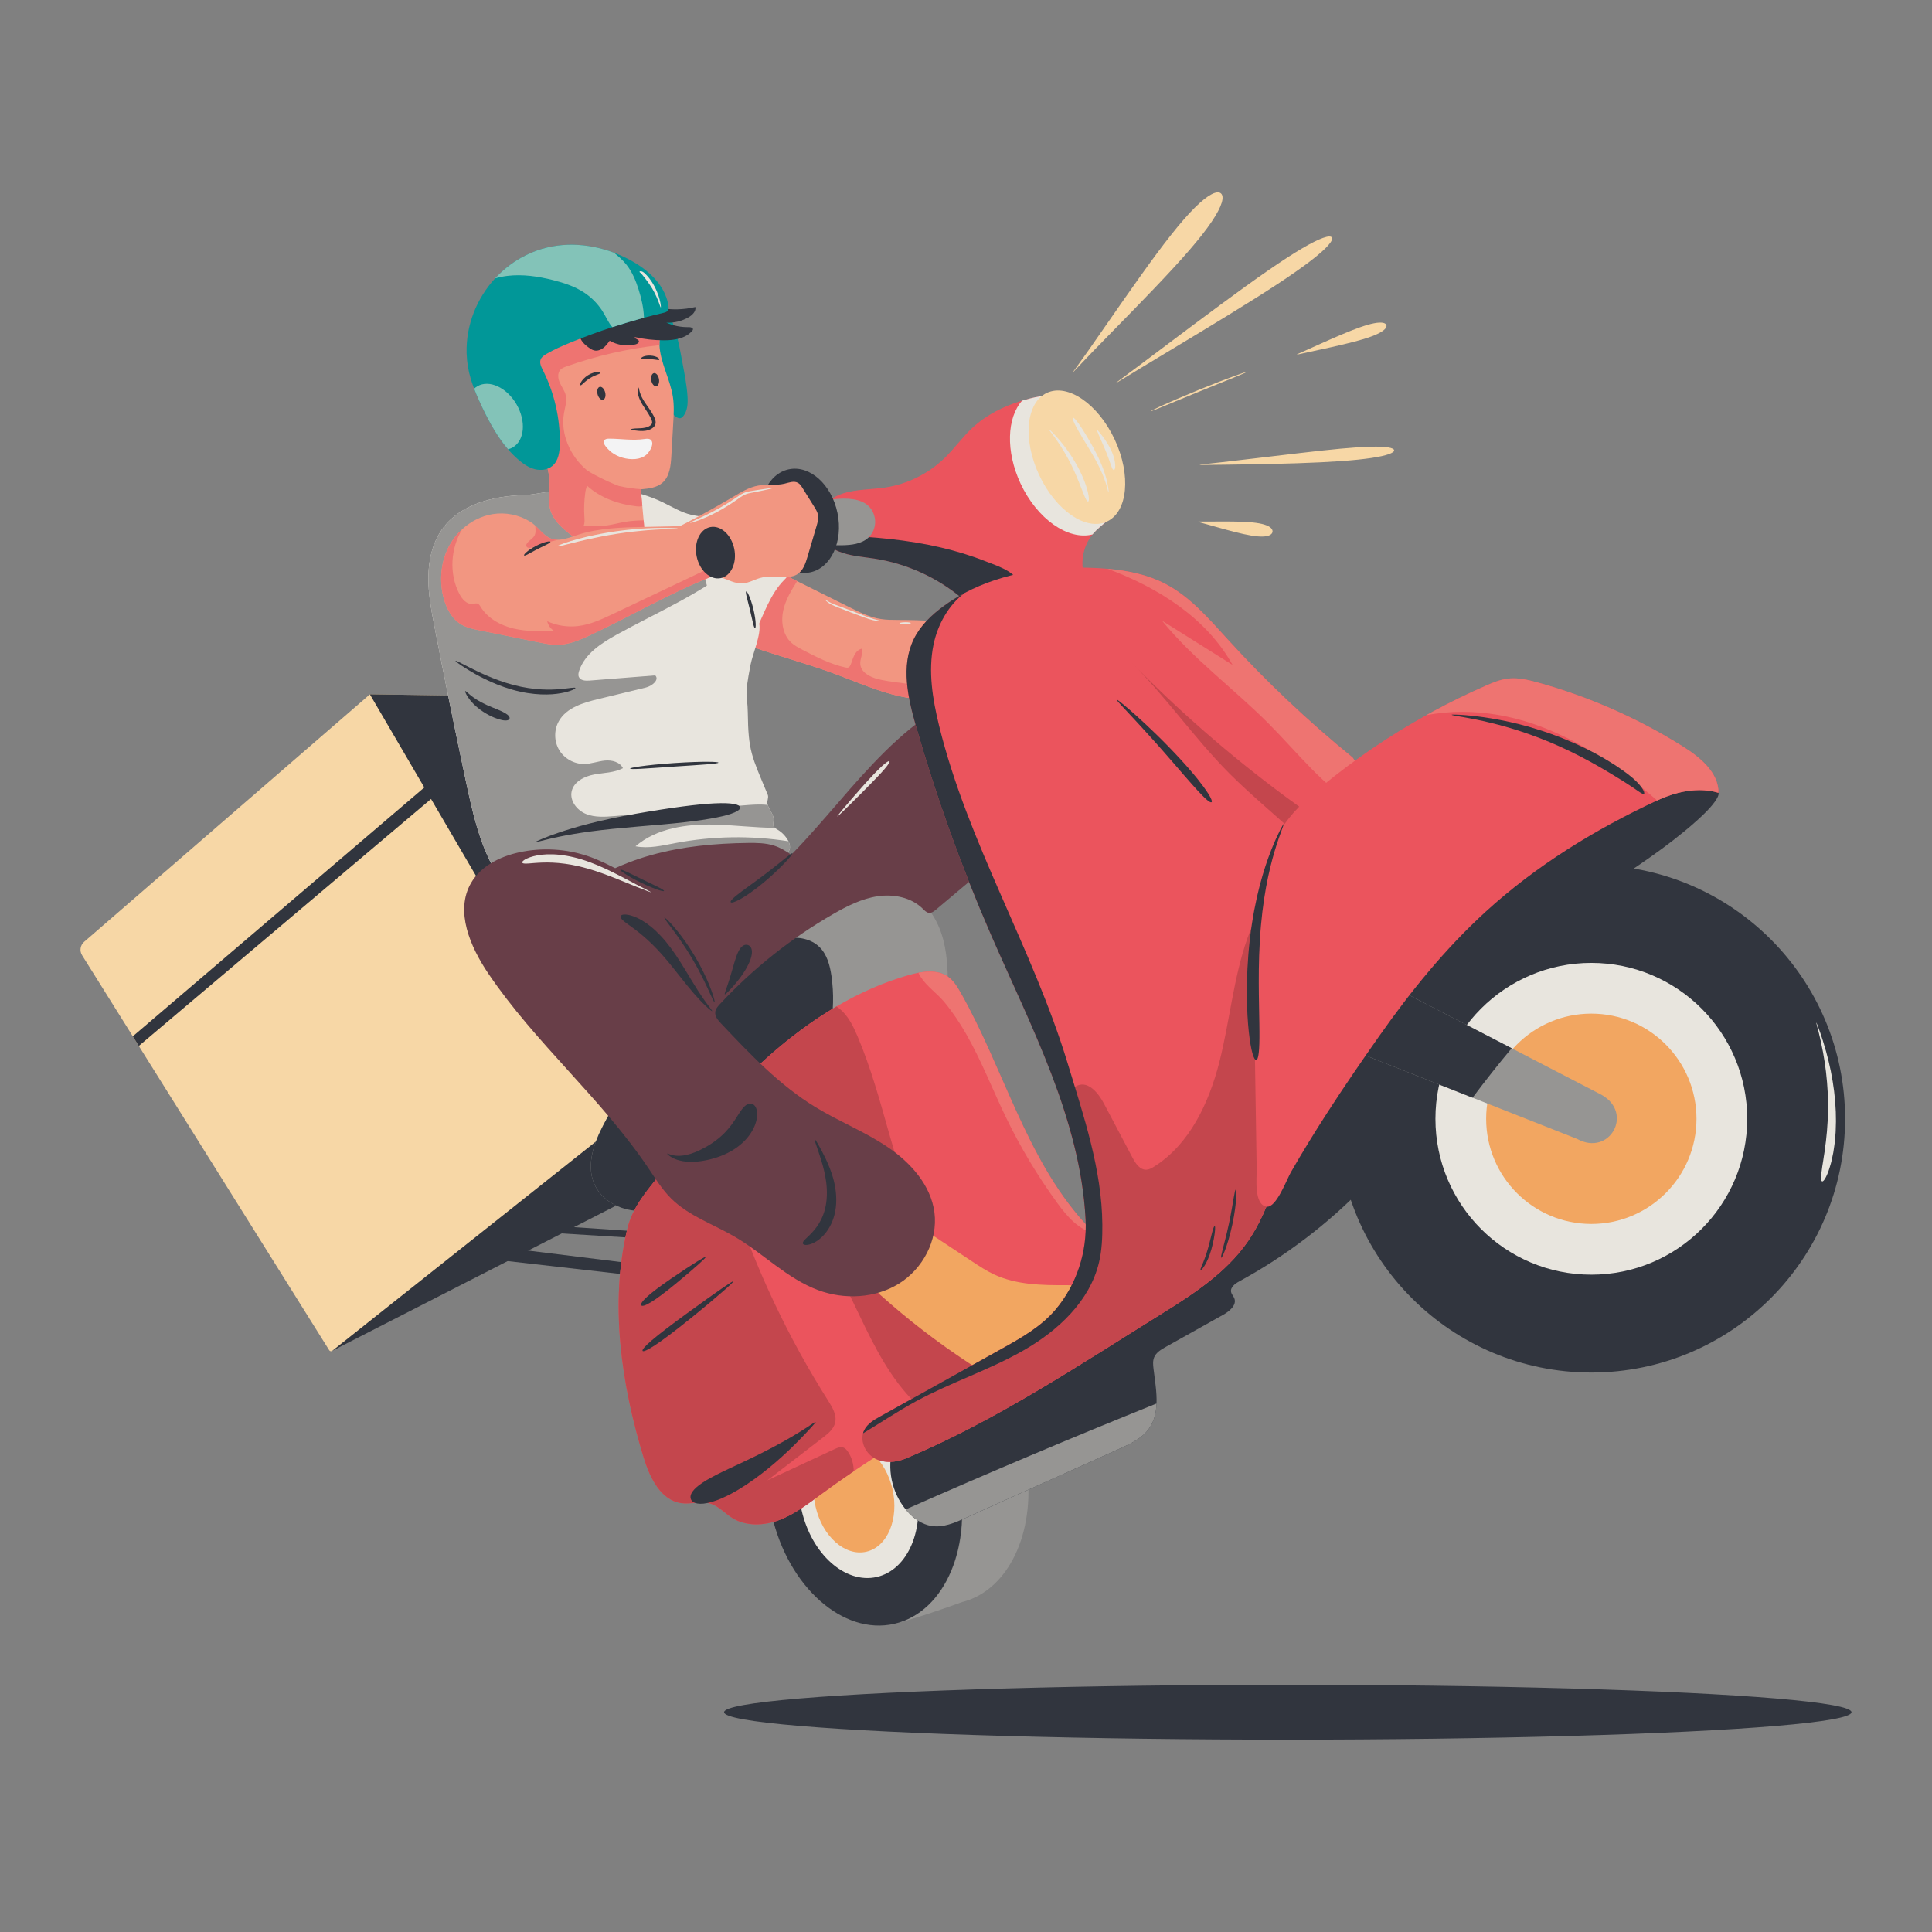 <?xml version="1.0" encoding="utf-8"?>
<!-- Designed by Vexels.com - 2020 All Rights Reserved - https://vexels.com/terms-and-conditions/  -->
<svg version="1.1" id="Layer_1" xmlns="http://www.w3.org/2000/svg" xmlns:xlink="http://www.w3.org/1999/xlink" x="0px" y="0px"
	 viewBox="0 0 1200 1200" enable-background="new 0 0 1200 1200" xml:space="preserve">
<rect x="0" y="0" width="1200" height="1200" fill="#808080" stroke="none"/>
<g>
	<path fill="#F29681" d="M602.234,391.505c-0.442,7.255-0.883,14.509-1.325,21.764c-0.201,3.292-0.42,6.66-1.715,9.692
		c-1.806,4.229-5.602,7.401-9.846,9.178c-1.142,0.478-2.314,0.861-3.507,1.171c-3.244,0.839-6.649,1.109-10.013,1.106
		c-20.06-0.007-38.813-9.076-57.639-16.005c-16.899-6.222-34.357-10.82-51.352-16.797c-1.434-0.504-2.901-1.036-4.051-2.033
		c-2.751-2.379-2.883-6.569-2.434-10.181c1.117-8.984,4.525-17.673,9.791-25.034c0.617-0.865,1.259-1.711,1.927-2.536l11.083-6.842
		c0.215,0.106,0.427,0.212,0.642,0.321c3.777,1.883,7.554,3.762,11.331,5.645c10.842,5.404,21.684,10.805,32.525,16.206
		c6.215,3.098,12.553,6.233,19.41,7.32c3.543,0.562,7.152,0.562,10.743,0.58c14.371,0.062,28.891,0.427,42.816,3.989
		c0.442,0.113,0.905,0.244,1.215,0.577C602.289,390.107,602.274,390.844,602.234,391.505z"/>
	<path fill="#EE7471" d="M585.842,433.31c-3.244,0.839-6.649,1.109-10.013,1.106c-20.06-0.007-38.813-9.076-57.639-16.005
		c-16.899-6.222-34.357-10.82-51.352-16.797c-1.434-0.504-2.901-1.036-4.051-2.033c-2.751-2.379-2.883-6.569-2.434-10.181
		c1.117-8.984,4.525-17.673,9.791-25.034c2.35-1.66,4.7-3.313,7.05-4.967c2.109-1.489,4.28-3,6.601-4.091
		c3.777,1.883,7.554,3.762,11.331,5.645c-3.624,5.682-7.152,11.542-8.619,18.104c-1.587,7.094-0.299,15.287,5.076,20.184
		c1.985,1.806,4.401,3.069,6.784,4.306c8.565,4.456,17.261,8.959,26.694,11.017c0.653,0.142,1.361,0.266,1.967-0.015
		c0.635-0.299,0.996-0.971,1.277-1.617c0.865-1.996,1.365-4.146,2.376-6.072c1.007-1.927,2.693-3.686,4.846-4
		c0.591,3.211-1.445,6.404-1.182,9.66c0.409,5.039,5.879,7.959,10.769,9.221c7.12,1.843,14.531,2.204,21.768,3.507
		C573.726,426.482,580.667,428.712,585.842,433.31z"/>
	<polygon fill="#31353E" points="291.372,780.543 416.156,794.8 416.156,787.672 292.844,772.396 	"/>
	<polygon fill="#31353E" points="325.679,764.666 450.464,772.396 450.464,768.531 327.152,760.248 	"/>
	<polygon fill="#31353E" points="206.386,839.006 392.332,743.882 434.595,691.293 397.786,653.167 341.272,662.261 
		247.997,763.034 	"/>
	<path fill="#F7D7A6" d="M415.668,672.866L206.386,839.007c-0.602,0.474-1.485,0.325-1.89-0.325L86.218,649.642l-3.729-5.963
		l-31.5-50.344c-1.697-2.708-1.164-6.247,1.252-8.338l177.18-153.449c0.109-0.091,0.23-0.168,0.358-0.215
		c0.153-0.069,0.321-0.102,0.493-0.102h0.015l85.964,1.343c0.31,0.004,0.609,0.124,0.839,0.332l48.148,43.451l9.422,8.503
		c0.201,0.182,0.339,0.42,0.394,0.679l41.072,186.044C416.234,672.059,416.055,672.559,415.668,672.866z"/>
	<path fill="#31353E" d="M378.731,552.048l-13.495-75.692l-48.148-43.451l-0.358-0.325l-0.482-0.007l-85.964-1.343h-0.015
		c-0.172,0-0.339,0.033-0.493,0.102l33.775,57.779L82.488,643.679l3.729,5.963l181.511-153.388l52.199,89.297L378.731,552.048z"/>
	<path fill="#E8E5DE" d="M489.025,529.437c-0.785,0.442-1.715,0.504-2.613,0.562c-40.273,2.551-79.465,13.513-118.446,23.931
		c-13.217,3.529-26.712,7.036-40.371,6.295c-4.113-0.223-8.411-0.916-11.656-3.448c-5.485-4.288-6.025-11.488-9.368-17.593
		c-9.083-16.571-13.225-35.328-17.162-53.808c-6.817-32-13.334-64.062-19.549-96.182c-2-10.324-3.974-20.742-3.788-31.255
		c0.19-10.51,2.697-21.257,8.915-29.737c11.064-15.079,31.365-20.104,50.06-20.669c3.602-0.109,7.127-0.708,10.678-1.303
		c7.554-1.259,15.564-1.46,20.498-0.77c1.047-0.23,2.095-0.438,3.149-0.624c17.531-3.142,36.04-0.657,52.1,7.058
		c5.97,2.868,11.699,6.463,18.155,7.93c3.795,0.858,7.795,0.971,11.367,2.514c4.467,1.93,7.762,5.926,9.984,10.258
		c1.142,2.23,2.04,4.569,2.865,6.941c0.774,2.23,1.478,4.492,2.255,6.722c0.489,1.401,1.004,2.792,1.544,4.175
		c4.788,12.298,11.269,24.026,13.925,36.941c1.347,6.554-4.054,18.753-5.347,25.32c-4.275,21.722-1.919,18.195-1.762,29.641
		c0.337,24.569,2.303,26.984,12.411,51.318c0.718,1.728-0.584,3.744-0.204,5.576c0.051,0.252,0.117,0.5,0.197,0.748
		c1.018,3.335,3.974,6.171,3.686,9.648c-0.091,1.124-0.529,2.281-0.153,3.346c0.175,0.489,0.493,0.88,0.879,1.215
		c0.518,0.456,1.168,0.814,1.763,1.175c2.817,1.693,5.153,4.178,6.667,7.098c0.015,0.026,0.026,0.055,0.04,0.08
		C490.904,524.836,491.251,528.175,489.025,529.437z"/>
	<path fill="#969593" d="M489.025,529.437c-0.785,0.442-1.715,0.504-2.613,0.562c-40.273,2.551-79.465,13.513-118.446,23.931
		c-13.217,3.529-26.712,7.036-40.371,6.295c-4.113-0.223-8.411-0.916-11.656-3.448c-5.485-4.288-6.025-11.488-9.368-17.593
		c-9.083-16.571-13.225-35.328-17.162-53.808c-6.817-32-13.334-64.062-19.549-96.182c-2-10.324-3.974-20.742-3.788-31.255
		c0.19-10.51,2.697-21.257,8.915-29.737c11.064-15.079,31.365-20.104,50.06-20.669c3.602-0.109,7.127-0.708,10.678-1.303
		c7.554-1.259,15.564-1.46,20.498-0.77c1.047-0.23,2.095-0.438,3.149-0.624c4.332,5.273,6.999,11.907,7.017,18.742
		c0.015,5.51-1.489,10.962-1.306,16.469c0.182,5.51,2.682,11.564,7.871,13.425c2.803,1.007,5.897,0.62,8.824,0.066
		c14.356-2.733,27.759-9.214,42.028-12.364c9.835-2.171,20.023-2.715,30.037-1.638c0.774,2.23,1.478,4.492,2.255,6.722
		c0.489,1.401,1.004,2.792,1.544,4.175c-22.067,18.188-49.239,29.752-74.466,43.67c-9.714,5.361-19.914,11.962-23.439,22.479
		c-0.423,1.263-0.733,2.678-0.193,3.894c1.014,2.277,4.131,2.434,6.616,2.241c13.608-1.073,27.219-2.146,40.827-3.219
		c2.751,2.762-2.036,6.623-5.824,7.539c-9.773,2.365-19.549,4.729-29.321,7.094c-9.455,2.285-19.95,5.324-24.738,13.794
		c-3.076,5.437-3,12.517,0.193,17.885c3.193,5.372,9.378,8.82,15.622,8.714c4.321-0.073,8.47-1.708,12.772-2.128
		c4.302-0.42,9.32,0.843,11.218,4.729c-5.426,2.908-11.893,2.799-17.943,3.941c-6.05,1.142-12.597,4.459-13.907,10.477
		c-1.281,5.89,3.343,11.776,8.933,14.035c5.591,2.263,11.86,1.799,17.867,1.299c26.716-2.219,53.432-4.437,80.148-6.656
		c4.937-0.409,9.962-0.81,14.856-0.244c1.018,3.335,3.974,6.171,3.686,9.648c-0.091,1.124-0.529,2.281-0.153,3.346
		c0.175,0.489,0.493,0.88,0.879,1.215c-12.484-0.073-25.026-1.701-37.543-2.007c-17.334-0.423-35.853,2.179-49.009,13.473
		c8.214,1.609,16.637-0.46,24.858-2.022c23.081-4.379,46.911-4.755,70.116-1.099c0.015,0.004,0.033,0.004,0.047,0.007
		C490.904,524.836,491.251,528.175,489.025,529.437z"/>
	<g>
		<path fill="#969593" d="M606.164,991.897l-0.004,0.004c0,0-0.015,0.007-0.04,0.018c-2.686,1.321-5.51,2.368-8.462,3.116
			c-11.167,4.043-30.675,10.864-41.977,13.385c31.828-7.255,49.396-49.268,39.236-93.832c-0.529-2.328-1.124-4.616-1.781-6.86
			c-9.499-32.471-31.836-56.088-55.778-60.876c6.273-6.455,13.867-10.991,22.516-12.962c29.464-6.714,60.818,18.698,73.378,57.855
			c1.011,3.146,1.898,6.382,2.653,9.7C645.003,941.352,631.866,979.206,606.164,991.897z"/>
		
			<ellipse transform="matrix(0.975 -0.222 0.222 0.975 -192.772 142.634)" fill="#31353E" cx="537.283" cy="927.728" rx="59.114" ry="82.765"/>
		
			<ellipse transform="matrix(0.975 -0.222 0.222 0.975 -193.315 141.851)" fill="#E8E5DE" cx="533.534" cy="929.749" rx="36.314" ry="50.843"/>
		
			<ellipse transform="matrix(0.975 -0.222 0.222 0.975 -193.486 141.232)" fill="#F2A661" cx="530.696" cy="930.197" rx="24.498" ry="34.299"/>
		<path fill="#31353E" d="M633.252,891.745c-13.922,5.525-30.529,12.126-40.116,15.983c-9.499-32.471-31.836-56.088-55.778-60.876
			c6.273-6.455,13.867-10.991,22.516-12.962C589.338,827.176,620.692,852.589,633.252,891.745z"/>
	</g>
	<path fill="#969593" d="M588.794,617.098l-13.852,7.145c-20.312,15.024-40.623,30.047-60.935,45.071
		c-11.163,8.258-22.344,16.531-33.211,25.18c-9.473,7.539-18.702,15.363-27.471,23.713c-8.251,7.86-16.122,16.21-25.413,22.807
		c-9.287,6.594-20.311,11.415-31.701,11.068c-11.386-0.347-23.005-6.714-27.314-17.261c-4.799-11.747,0.142-25.092,6.003-36.346
		c7.656-14.695,16.925-28.478,26.172-42.229c8.346-12.407,16.724-24.855,26.61-36.072c2.854-3.241,5.828-6.372,8.897-9.411
		c4.945-4.894,10.13-9.554,15.447-14.046c20.001-16.903,42.174-31.66,66.821-40.513c16.035-5.762,34.989-8.619,49.279,0.661
		c9.302,6.039,15.093,16.425,17.845,27.172C588.717,594.78,588.765,606.008,588.794,617.098z"/>
	<path fill="#31353E" d="M515.598,639.377l-7.882,15.068c-12.885,10.013-20.06,24.957-26.92,40.05
		c-9.473,7.539-18.702,15.363-27.471,23.713c-8.251,7.86-16.122,16.21-25.413,22.807c-9.287,6.594-20.311,11.415-31.701,11.068
		c-11.386-0.347-23.005-6.714-27.314-17.261c-4.799-11.747,0.142-25.092,6.003-36.346c7.656-14.695,16.925-28.478,26.172-42.229
		c8.346-12.407,16.724-24.855,26.61-36.072c2.854-3.241,5.828-6.372,8.897-9.411c10.382-7.401,21.18-14.203,32.376-20.308
		c6.302-3.434,12.863-6.693,19.965-7.733c7.098-1.04,14.903,0.453,20.034,5.467c4.715,4.605,6.517,11.396,7.466,17.918
		C518.025,617.139,517.744,628.44,515.598,639.377z"/>
	<path fill="#EB545D" d="M681.444,828.548c-19.476,15.557-42.641,25.534-65.193,36.229c-1.547,0.73-3.091,1.467-4.627,2.208
		c-8.937,4.306-17.772,8.82-26.497,13.535c-18.823,10.17-37.134,21.286-54.848,33.284c-6.944,4.7-13.798,9.539-20.552,14.513
		c-8.12,5.977-16.246,12.229-25.676,15.79c-9.433,3.562-20.596,4.069-29.168-1.233c-4.726-2.923-8.557-7.499-13.896-9.036
		c-5.667-1.631-11.758,0.544-17.611-0.186c-12.863-1.598-19.735-15.735-23.541-28.128c-14.024-45.655-21.315-96.208-10.116-142.637
		c2.905-12.042,10.966-22.081,18.819-31.66c21.527-26.249,43.32-52.483,68.707-75.013c13.086-11.612,27.212-22.249,42.298-31.095
		c14.195-8.32,29.234-15.057,45.068-19.538c1.883-0.533,3.839-1.022,5.813-1.398c6.474-1.226,13.181-1.23,18.41,2.482
		c3.463,2.456,5.74,6.215,7.831,9.911c26.646,47.02,40.287,102.112,76.341,142.374c2.193,2.449,4.576,4.872,7.127,7.08
		c6.912,5.988,15.049,10.408,23.91,9.51C707.342,793.808,695.946,816.966,681.444,828.548z"/>
	<path fill="#C4464D" d="M616.838,864.376c-0.197,0.135-0.39,0.27-0.588,0.401c-8.495,5.835-17.651,10.703-27.238,14.484
		c-1.259,0.496-2.562,0.978-3.886,1.259c-1.073,0.23-2.157,0.328-3.248,0.197c-2.689-0.325-5.003-2-7.101-3.711
		c-33.846-27.617-42.663-75.535-68.988-110.396c-11.827-15.662-27.004-28.416-42.043-41.028c-2.076-1.741-4.788-3.591-7.273-2.511
		c-1.306,0.569-2.171,1.843-2.741,3.146c-2.471,5.645-0.664,12.156,1.259,18.005c14.542,44.192,34.562,86.581,59.46,125.879
		c2.624,4.145,5.419,8.882,4.255,13.644c-0.963,3.93-4.375,6.7-7.579,9.17c-11.51,8.86-23.019,17.717-34.529,26.577
		c13.955-6.488,27.909-12.98,41.864-19.469c1.646-0.766,3.496-1.547,5.222-0.985c1.284,0.42,2.226,1.507,2.985,2.624
		c2.438,3.587,3.551,7.817,3.609,12.141c-6.944,4.7-13.798,9.539-20.552,14.513c-8.12,5.977-16.246,12.229-25.676,15.79
		c-9.433,3.562-20.596,4.069-29.168-1.233c-4.726-2.923-8.557-7.499-13.896-9.036c-5.667-1.631-11.758,0.544-17.611-0.186
		c-12.863-1.598-19.735-15.735-23.541-28.128c-14.024-45.655-21.315-96.208-10.116-142.637c2.905-12.042,10.966-22.081,18.819-31.66
		c21.527-26.249,43.32-52.483,68.707-75.013c13.086-11.612,27.212-22.249,42.298-31.095c0.679,0.438,1.332,0.912,1.96,1.427
		c5.284,4.339,8.404,10.725,11.083,17.016c16.447,38.638,22.246,81.279,40.039,119.314c11.356,24.282,27.515,46.305,47.265,64.423
		c4.58,4.2,9.638,8.689,10.725,14.808C632.227,851.206,624.432,859.107,616.838,864.376z"/>
	<path fill="#EB545D" d="M695.15,313.506c-0.631,1.591-1.423,3.113-2.401,4.521c-3.562,5.131-9.247,8.36-13.407,13.017
		c-0.266,0.296-0.522,0.598-0.774,0.909c-6.357,7.813-8.068,19.195-4.178,28.504l-5.875,6.291
		c-8.152,10.849-22.764,14.079-36.109,16.549c-4.945,0.916-10.032,1.835-14.965,0.865c-0.916-0.182-1.81-0.423-2.682-0.719
		c-6.696-2.248-12.13-7.565-17.655-12.159c-15.349-12.769-34.208-21.271-53.943-24.322c-7.506-1.16-15.254-1.58-22.271-4.489
		c-3.861-1.602-7.517-4.186-10.083-7.455c-2.098-2.668-3.47-5.791-3.638-9.203c-0.434-8.995,7.623-16.414,16.173-19.239
		c8.55-2.824,17.79-2.43,26.69-3.806c13.666-2.113,26.636-8.557,36.569-18.18c6.138-5.941,11.108-13.017,17.356-18.845
		c8.663-8.083,19.516-13.487,30.901-16.907c1.726-0.518,3.463-0.993,5.207-1.423c7.116-1.755,14.498-2.839,21.775-1.978
		c1.208,0.142,2.416,0.343,3.609,0.606c9.481,5.269,18.52,15.166,24.541,28.07C696.5,288.071,698.044,302.475,695.15,313.506z"/>
	<path fill="#31353E" d="M614.758,383.443c-6.696-2.248-12.13-7.565-17.655-12.159c-15.349-12.769-34.208-21.271-53.943-24.322
		c-7.506-1.16-15.254-1.58-22.271-4.489c-3.861-1.602-7.517-4.186-10.083-7.455c0.529-0.514,1.128-0.956,1.788-1.296
		c2.35-1.204,5.12-1.168,7.758-1.087c21.563,0.664,43.203,2.547,64.244,7.466c9.298,2.175,18.461,4.945,27.347,8.448
		c6.711,2.646,16.673,5.66,20.563,12.287C640.014,373.616,626.045,381.352,614.758,383.443z"/>
	<path fill="#E8E5DE" d="M440.715,328.87c13.627,4.087,24.39,14.884,37.878,19.407c3.5,1.174,7.372,2.047,9.806,4.821
		c0.689,0.785,1.247,1.752,1.261,2.797c0.023,1.72-1.368,3.079-2.578,4.302c-8.69,8.787-12.531,21.095-17.944,32.205
		c-1.337,2.745-3.182,5.74-6.191,6.26c-3.442,0.595-6.401-2.344-8.528-5.114c-13.245-17.241-20.985-39.42-17.847-60.933"/>
	<path fill="#31353E" d="M953.503,557.397c-11.137,23.917-31.806,43.626-37.01,69.488c-1.16,5.769-1.507,11.71-3.153,17.359
		c-2.573,8.849-8.163,16.462-13.652,23.866c-9.262,12.509-18.527,25.015-27.789,37.521c-7.959,10.743-14.936,21.308-24.22,30.923
		c-22.749,23.559-49.107,43.623-77.87,59.278c-2.675,1.456-5.81,3.759-5.142,6.729c0.317,1.405,1.456,2.478,1.989,3.814
		c1.664,4.178-2.908,8.021-6.831,10.218c-11.94,6.682-23.877,13.363-35.817,20.045c-2.85,1.598-5.894,3.405-7.142,6.423
		c-0.905,2.19-0.701,4.66-0.416,7.014c0.85,7.061,2.164,14.6,1.894,21.68c-0.219,5.799-1.504,11.291-4.974,15.969
		c-4.332,5.835-11.254,9.046-17.881,12.028c-31.96,14.374-63.919,28.748-95.879,43.123c-6.645,2.989-13.765,6.05-20.968,4.934
		c-5.974-0.923-11.199-4.675-15.199-9.207c-0.31-0.354-0.617-0.712-0.916-1.077c-8.663-10.55-11.765-25.468-7.93-38.583
		c22.735-14.907,46.779-23.826,69.82-38.255c18.896-11.834,36.237-25.971,53.213-40.43c43.112-36.718,85.048-74.553,114.921-122.661
		c22.833-36.769,45.666-73.539,68.503-110.308c9.703-15.63,19.75-31.635,34.489-42.648c14.735-11.01,35.445-16.038,51.775-7.568
		c3.686,1.909,7.255,4.748,8.335,8.754C956.692,549.694,955.196,553.763,953.503,557.397z"/>
	<g>
		<circle fill="#31353E" cx="988.396" cy="694.897" r="157.619"/>
		<circle fill="#E8E5DE" cx="988.396" cy="694.897" r="96.826"/>
		<circle fill="#F2A661" cx="988.396" cy="694.897" r="65.321"/>
	</g>
	<path fill="#31353E" d="M1010.842,542.144c-4.48,3.042-9.04,6.116-14.188,7.797c-3.741,1.222-7.684,1.67-11.595,2.112
		c-21.192,2.392-42.384,4.785-63.577,7.177c2.407-5.928,7.094-10.592,11.752-14.978c8.308-7.823,16.917-15.328,25.799-22.492
		c9.071-7.316,18.492-14.317,28.925-19.509c17.398-8.659,41.339-14.985,60.927-13.683c5.993,0.398,21.592-1.547,18.081,6.293
		c-3.564,7.957-20.86,21.688-27.574,26.927C1030.174,528.982,1020.511,535.58,1010.842,542.144z"/>
	<path fill="#683E48" d="M351.016,559.555c14.982-13.708,33.716-22.917,53.27-28.393s39.965-7.346,60.27-7.594
		c5.409-0.066,10.916-0.005,16.075,1.619c7.67,2.414,13.845,8.026,19.754,13.479c0.722,0.666,1.475,1.382,1.744,2.326
		c0.535,1.878-1.012,3.652-2.429,4.995c-8.071,7.652-16.142,15.304-24.212,22.956c-7.523,7.132-15.094,14.303-23.735,20.03
		c-4.503,2.984-9.388,5.599-14.715,6.493c-6.009,1.008-12.143-0.234-18.106-1.485c-14.164-2.973-28.31-6.031-42.438-9.171
		c-8.037-1.787-16.508-3.831-22.404-9.578c-2.396-2.335-5.934-5.415-8.454-3.214"/>
	<path fill="#019798" d="M411.816,187.314c3.291,5.781,5.811,11.981,7.741,18.34c1.883,6.206,3.016,12.711,4.215,19.078
		c1.344,7.139,2.823,14.434,3.258,21.681c0.25,4.165,0.022,8.681-2.549,11.967c-0.456,0.583-1.013,1.136-1.726,1.335
		c-1.15,0.322-2.331-0.354-3.263-1.101c-2.537-2.033-4.415-4.755-6.237-7.448c-7.129-10.535-14.102-21.526-17.029-33.905
		c-0.857-3.622-1.355-7.39-0.781-11.068c1.121-7.181,6.112-13.074,11.054-18.403"/>
	<path fill="#F29681" d="M418.146,263.009c-0.39,6.74-0.777,13.48-1.164,20.22c-0.347,6.01-1.014,12.71-5.569,16.651
		c-3.459,3-8.309,3.605-12.896,4c-0.168,0.011-0.336,0.026-0.504,0.04c0.31,3.423,0.62,6.846,0.931,10.265
		c0.274,3,0.547,6.003,0.817,9.003c0.055,0.595,0.106,1.186,0.161,1.781c0.219,2.427,0.427,4.941-0.365,7.244
		c-0.832,2.416-2.693,4.353-4.777,5.835c-6.164,4.386-14.374,5.207-21.738,3.474c-7.36-1.737-13.984-5.791-19.932-10.462
		c-0.015-0.011-0.026-0.022-0.04-0.033c0,0,0,0-0.004,0c-3.886-3.058-7.671-6.609-9.893-10.944c-0.598-1.16-1.084-2.379-1.427-3.656
		c-1.193-4.448-0.562-9.149-0.438-13.754c0.186-6.777-0.85-13.823-4.572-19.49c-1.879-2.857-4.368-5.258-6.47-7.959
		c-3.514-4.507-5.893-9.784-8.065-15.071c-3.401-8.28-6.368-16.735-8.886-25.322c-0.204-0.697-0.409-1.405-0.544-2.12
		c-0.168-0.883-0.237-1.773-0.08-2.657c0.212-1.226,0.828-2.31,1.591-3.303c0.423-0.551,0.89-1.073,1.358-1.573
		c10.926-11.674,26.037-18.815,41.619-22.41c15.578-3.598,31.726-3.879,47.71-3.514l5.058,9.247
		c-0.372,1.974-0.485,3.934-0.412,5.882c0.42,10.729,6.649,21.173,8.324,32.091C418.777,251.933,418.464,257.495,418.146,263.009z"
		/>
	<path fill="#F2A661" d="M573.4,763.389c10.151,6.714,20.302,13.428,30.453,20.142c4.392,2.905,8.805,5.822,13.576,8.051
		c13.836,6.465,29.659,6.738,44.931,6.657c2.88-0.015,6.105,0.098,8.106,2.168c3.193,3.303,1.006,8.792-1.6,12.575
		c-12.246,17.777-31.305,30.765-52.362,35.516c-3.866,0.872-8.048,1.449-11.684-0.127c-1.09-0.472-2.091-1.124-3.084-1.776
		c-19.44-12.767-37.917-27-55.222-42.537c-0.966-0.867-1.986-1.84-2.193-3.122c-0.168-1.044,0.242-2.085,0.662-3.055
		c5.029-11.605,12.769-22.025,22.427-30.191"/>
	<path fill="#683E48" d="M403.578,550.547c-12.693-5.905-24.442-13.892-37.657-18.511c-13.954-4.877-29.271-5.782-43.702-2.581
		c-11.819,2.622-23.658,8.544-29.682,19.044c-10.021,17.468-0.508,39.501,10.768,56.186c29.243,43.27,70.269,77.574,99.433,120.897
		c4.383,6.51,8.534,13.268,14.099,18.802c11.008,10.946,26.372,16.036,39.755,23.902c17.639,10.367,32.35,25.898,51.528,33.024
		c16.303,6.057,35.447,5.148,50.228-4.016s24.301-26.922,22.053-44.168c-2.211-16.96-14.73-30.934-28.878-40.544
		c-14.148-9.61-30.259-15.94-44.869-24.833c-22.424-13.649-40.747-32.961-58.782-52.037c-1.905-2.015-3.95-4.426-3.614-7.179
		c0.237-1.937,1.617-3.512,2.947-4.941c20.452-21.962,44.207-40.843,70.218-55.813c8.687-5,17.834-9.635,27.75-11.101
		c9.916-1.466,20.823,0.686,27.949,7.735c1.113,1.101,2.265,2.383,3.819,2.568c1.684,0.201,3.195-0.959,4.493-2.051
		c10.767-9.056,21.534-18.112,32.301-27.168c2.757-2.319,5.625-4.79,6.895-8.161c1.358-3.604,0.662-7.619-0.081-11.398
		c-4.933-25.088-11.73-50.967-28.597-70.183c-2.339-2.665-5.167-5.332-8.699-5.651c-3.489-0.315-6.709,1.742-9.545,3.798
		c-22.918,16.616-41.111,38.575-59.553,59.799c-9.341,10.75-18.801,21.432-29.097,31.285c-5.216,4.992-10.638,9.776-16.336,14.212
		c-3.994,3.109-9.064,8.494-13.816,10.301c-6.747,2.566-17.721-0.709-24.485-2.183C421.177,557.565,412.155,554.537,403.578,550.547
		z"/>
	<path fill="#EB545D" d="M852.245,544.837c-1.113,14.079-4.897,27.8-9.236,41.196c-3.339,10.305-7.244,20.41-11.298,30.456
		c-6.682,16.564-13.783,32.978-19.465,49.906c-7.776,23.165-12.856,47.177-20.811,70.287c-4.204,12.221-9.265,24.271-16.688,34.854
		c-13.316,18.99-33.306,32.062-53.001,44.312c-51.523,32.051-103.159,66.554-159.116,90.022c-6.251,2.624-13.75,3.146-19.625-0.237
		c-5.244-3.014-8.495-9.652-6.974-15.349c0.186-0.69,0.442-1.368,0.77-2.022c2.003-3.989,6.127-6.383,10.024-8.55
		c25.019-13.922,50.034-27.843,75.053-41.765c12.243-6.813,24.771-13.856,33.81-24.567c13.075-15.498,19.658-35.886,18.578-56.136
		c-1.255-23.574-6.401-46.392-13.663-68.751c-11.98-36.886-29.719-72.524-45.261-108.243c-18.21-41.853-33.682-84.899-46.29-128.766
		c-5.134-17.863-9.648-37.711-1.529-54.432c4.076-8.4,11.017-15.108,18.56-20.614c4.171-3.043,8.535-5.751,13.053-8.152
		c24.369-12.929,53.297-16.845,81.1-15.52c2.551,0.12,5.105,0.288,7.66,0.515c12.393,1.084,24.709,3.565,35.711,9.251
		c15.447,7.981,27.077,21.578,38.784,34.438c24.034,26.402,50.045,51.001,77.743,73.531c2.259,2.934,3.755,6.098,4.762,9.638
		c2.295,8.087,4.171,16.319,5.507,24.636C852.533,518.012,853.299,531.455,852.245,544.837z"/>
	<path fill="#969593" d="M979.467,707.358l-64.821-25.559l-98.05-38.66l28.796-40.51l93.533,48.458l55.705,28.862
		C1014.985,691.214,999.819,718.619,979.467,707.358z"/>
	<path fill="#31353E" d="M938.924,651.087c-8.371,10.013-16.465,20.257-24.278,30.712l-98.05-38.66l28.796-40.51L938.924,651.087z"
		/>
	<path fill="#C4464D" d="M836.122,557.127c-0.296,19.253-4.167,38.32-4.401,57.574c-0.007,0.598-0.011,1.193-0.011,1.788
		c-6.682,16.564-13.783,32.978-19.465,49.906c-7.776,23.165-12.856,47.177-20.811,70.287c-4.204,12.221-9.265,24.271-16.688,34.854
		c-13.316,18.99-33.306,32.062-53.001,44.312c-51.523,32.051-103.159,66.554-159.116,90.022c-6.251,2.624-13.75,3.146-19.625-0.237
		c-5.244-3.014-8.495-9.652-6.974-15.349c0.186-0.69,0.442-1.368,0.77-2.022c2.003-3.989,6.127-6.383,10.024-8.55
		c25.019-13.922,50.034-27.843,75.053-41.765c12.243-6.813,24.771-13.856,33.81-24.567c13.075-15.498,19.658-35.886,18.578-56.136
		c-1.255-23.574-6.401-46.392-13.663-68.751c0.631-2.54,1.489-5.036,2.631-7.47c1.347-2.879,3.27-5.751,6.237-6.893
		c6.769-2.606,12.831,4.919,16.217,11.334c5.915,11.207,11.831,22.413,17.75,33.62c1.865,3.536,4.558,7.576,8.55,7.437
		c1.733-0.062,3.321-0.952,4.791-1.876c22.165-13.933,34.124-39.619,40.59-64.989c6.463-25.366,8.663-51.826,17.305-76.538
		c10.137-28.982,29.175-54.778,53.881-73.006c3.682,2.905,5.948,14.225,6.302,18.899
		C835.561,538.37,836.268,547.745,836.122,557.127z"/>
	<path fill="#EE7471" d="M577.529,603.451c-2.344,0-4.74,0.285-7.105,0.733c0.398,0.851,0.905,1.759,1.529,2.726
		c3.74,5.803,10.152,10.133,14.593,15.487c5.134,6.196,9.612,12.929,13.604,19.91c9.455,16.523,16.316,34.379,24.588,51.53
		c9.043,18.753,19.793,36.689,32.069,53.508c6.018,8.247,13.393,16.819,23.326,18.684c-2.55-2.208-4.934-4.631-7.127-7.08
		c-36.054-40.261-49.695-95.354-76.341-142.373c-2.091-3.697-4.368-7.455-7.831-9.911
		C585.515,604.31,581.601,603.451,577.529,603.451"/>
	<path fill="#31353E" d="M682.611,784.104c-5.682,24.008-25.402,42.356-46.812,54.614c-21.406,12.258-45.17,19.896-66.853,31.657
		c-11.272,6.116-21.921,13.312-32.916,19.91c0.186-0.69,0.442-1.368,0.77-2.022c2.003-3.989,6.127-6.383,10.024-8.55
		c25.019-13.922,50.034-27.843,75.053-41.765c12.243-6.813,24.771-13.856,33.81-24.567c13.075-15.498,19.658-35.886,18.578-56.136
		c-3.328-62.474-33.963-119.624-58.924-176.994c-18.21-41.853-33.682-84.899-46.29-128.766c-5.134-17.863-9.648-37.711-1.529-54.432
		c4.076-8.4,11.017-15.108,18.56-20.614c4.171-3.043,8.535-5.751,13.053-8.152c-10.024,7.55-16.765,19.677-19.326,32.168
		c-3.394,16.556-0.566,33.741,3.445,50.162c17.783,72.831,58.165,138.236,79.936,209.975c9.944,32.77,21.22,65.784,21.487,100.025
		C684.735,768.497,684.425,776.441,682.611,784.104z"/>
	<path fill="#EE7471" d="M351.811,227.608c18.662-6.638,38.109-11.086,57.803-13.225c-0.073-1.949,0.04-3.908,0.412-5.882
		l-5.058-9.247c-15.984-0.365-32.131-0.084-47.71,3.514c-15.582,3.594-30.693,10.736-41.619,22.41
		c-0.467,0.5-0.934,1.022-1.358,1.573c-0.551,1.978-1.066,3.963-1.511,5.959c0.135,0.715,0.339,1.423,0.544,2.12
		c2.518,8.587,5.485,17.042,8.886,25.322c2.171,5.288,4.551,10.564,8.065,15.071c2.102,2.7,4.591,5.102,6.47,7.959
		c3.722,5.667,4.759,12.714,4.572,19.49c-0.124,4.605-0.755,9.305,0.438,13.754c0.343,1.277,0.828,2.496,1.427,3.656
		c0.139,0.271,0.284,0.54,0.435,0.805c0.039,0.069,0.082,0.136,0.122,0.205c0.114,0.196,0.228,0.391,0.349,0.583
		c0.03,0.047,0.061,0.093,0.091,0.14c0.135,0.212,0.271,0.424,0.413,0.632c0.007,0.01,0.014,0.02,0.021,0.03
		c2.238,3.275,5.316,6.074,8.461,8.549c0.003,0,0.002,0,0.003,0c0.014,0.011,0.027,0.022,0.041,0.033
		c5.948,4.671,12.572,8.725,19.932,10.462c7.364,1.733,15.575,0.912,21.738-3.474c2.084-1.482,3.945-3.419,4.777-5.835
		c0.792-2.303,0.584-4.817,0.365-7.244c-0.055-0.595-0.106-1.186-0.161-1.781c-3.722,0.073-7.437,0.27-11.105,0.869
		c-3.97,0.646-7.857,1.759-11.838,2.324c-4.171,0.595-8.411,0.584-12.615,0.299c-0.56-0.038-1.12-0.082-1.68-0.131
		c0.739-1.796,0.557-3.827,0.435-5.77c-0.303-4.85-0.124-9.732,0.536-14.549c0.209-1.539,0.489-3.114,1.221-4.475
		c8.18,7.495,19.489,11.498,30.659,12.734c1.157,0.128,2.376,0.219,3.445-0.244c0.044-0.018,0.084-0.037,0.124-0.058
		c-0.31-3.419-0.62-6.842-0.931-10.265c0.168-0.015,0.336-0.029,0.504-0.04c-4.755-0.287-9.485-0.975-14.131-2.029
		c-6.999-2.62-17.876-8.092-20.212-10.086c-10.028-8.561-16.137-22.184-13.86-35.171c0.646-3.689,1.934-7.441,1.08-11.086
		c-0.653-2.799-2.496-5.153-3.678-7.769c-1.186-2.62-1.58-6.021,0.398-8.109C349.089,228.6,350.472,228.082,351.811,227.608z"/>
	<path fill="#F29681" d="M446.482,354.947c-0.671,1.62-2.481,2.397-4.12,3.036c-26.212,10.218-50.512,24.723-76.006,36.62
		c-6.178,2.879-12.623,5.656-19.436,5.875c-4.171,0.131-8.306-0.701-12.393-1.533c-12.331-2.503-24.661-5.01-36.992-7.514
		c-3.635-0.737-7.339-1.5-10.575-3.31c-6.258-3.496-9.882-10.422-11.604-17.381c-2.693-10.886-1.405-22.833,4.149-32.576
		c2.014-3.532,4.598-6.747,7.605-9.484c5.284-4.835,11.867-8.222,18.925-9.36c7.955-1.281,16.381,0.42,23.22,4.678
		c1.164,0.726,2.2,1.558,3.168,2.441c4.401,4,7.346,8.941,14.21,8.805c0.296-0.004,0.598-0.018,0.912-0.044
		c3.978-0.321,7.736-1.872,11.535-3.091c13.09-4.2,27.055-4.532,40.798-4.828c8.612-0.186,17.228-0.369,25.844-0.555
		c3.897-0.084,8.057-0.095,11.323,2.025c3.788,2.456,5.394,7.123,6.612,11.47c0.956,3.401,1.832,6.82,2.624,10.258
		c0.047,0.197,0.095,0.394,0.139,0.591C446.712,352.352,446.986,353.732,446.482,354.947z"/>
	<path fill="#969593" d="M543.33,321.562c0.923,4.434-0.636,9.302-3.963,12.374c-4.27,3.944-10.557,4.634-16.369,4.721
		c-5.798,0.086-11.602-0.23-17.356-0.946c-1.936-0.241-3.92-0.545-5.61-1.52c-4.361-2.516-5.236-8.417-4.918-13.442
		c0.181-2.867,0.709-5.959,2.797-7.932c1.708-1.614,4.136-2.164,6.448-2.586C516.015,310.104,539.822,304.707,543.33,321.562z"/>
	
		<ellipse transform="matrix(0.979 -0.202 0.202 0.979 -55.099 106.853)" fill="#31353E" cx="496.735" cy="323.778" rx="24.079" ry="32.688"/>
	<path fill="#F29681" d="M415.689,330.102c13.5-6.633,26.735-13.806,39.661-21.498c4.963-2.953,10.034-6.041,15.726-7.014
		c5.329-0.912,10.889,0.097,16.148-1.159c2.828-0.676,5.952-1.959,8.464-0.495c1.235,0.72,2.038,1.98,2.794,3.194
		c2.431,3.906,4.863,7.811,7.294,11.717c0.944,1.516,1.905,3.074,2.262,4.824c0.489,2.401-0.21,4.866-0.904,7.216
		c-1.865,6.321-3.73,12.642-5.595,18.963c-1.219,4.13-2.708,8.627-6.376,10.883c-3.036,1.867-6.848,1.732-10.407,1.542
		c-4.225-0.225-8.539-0.433-12.613,0.708c-3.626,1.015-6.992,3.082-10.748,3.347c-4.787,0.339-9.209-2.279-13.761-3.797
		c-5.253-1.751-10.988-2.095-15.916-4.618c-3.78-1.935-6.822-5.023-9.794-8.057c-1.042-1.064-2.118-2.185-2.56-3.607
		c-0.703-2.261,0.329-4.88-0.714-7.006"/>
	<path fill="#E8E5DE" d="M695.15,313.506c-0.631,1.591-1.423,3.113-2.401,4.521c-3.562,5.131-9.247,8.36-13.407,13.017
		c-0.266,0.296-0.522,0.598-0.774,0.909c-15.097,3.817-34.361-9.473-44.706-31.657c-9.313-19.961-8.466-40.835,0.996-51.457
		c1.726-0.518,3.463-0.993,5.207-1.423c7.116-1.755,14.498-2.839,21.775-1.978c1.208,0.142,2.416,0.343,3.609,0.606
		c9.481,5.269,18.52,15.166,24.541,28.07C696.5,288.071,698.044,302.475,695.15,313.506z"/>
	
		<ellipse transform="matrix(0.906 -0.423 0.423 0.906 -57.437 309.455)" fill="#F7D7A6" cx="668.978" cy="284.225" rx="25.925" ry="44.101"/>
	<path fill="#969593" d="M718.344,871.755c-0.219,5.799-1.504,11.291-4.974,15.969c-4.332,5.835-11.254,9.046-17.881,12.028
		c-31.96,14.374-63.919,28.748-95.879,43.123c-6.645,2.989-13.765,6.05-20.968,4.934c-5.974-0.923-11.199-4.675-15.199-9.207
		c-0.31-0.354-0.617-0.712-0.916-1.077C614.098,914.731,666.044,892.803,718.344,871.755z"/>
	<path fill="#C4464D" d="M820.88,510.536c-7.641-4.983-15.073-10.281-22.408-15.704c-34.53-25.528-66.986-53.858-96.945-84.622
		c22.201,21.931,39.982,47.982,61.988,70.11c7.468,7.51,15.398,14.542,23.321,21.569c5.286,4.688,10.573,9.376,15.859,14.064
		c1.904,1.688,3.928,3.439,6.418,3.961c2.49,0.522,5.541-0.704,6.098-3.187"/>
	<path fill="#EE7471" d="M687.896,353.283c31.514,11.659,61.445,30.555,77.677,59.722c-14.608-9.163-29.219-18.329-43.831-27.493
		c19.403,23.884,44.655,42.244,66.357,64.059c18.009,18.104,33.967,38.919,55.877,52.037c2.047,1.226,4.178,2.394,6.426,3.168
		c-1.335-8.316-3.211-16.549-5.506-24.636c-1.007-3.539-2.503-6.703-4.762-9.637c-27.698-22.531-53.709-47.13-77.743-73.531
		c-11.707-12.86-23.336-26.457-38.784-34.438C712.604,356.848,700.288,354.367,687.896,353.283"/>
	<path fill="#EB545D" d="M1067.376,492.412c-12.539-3.788-26.241-0.741-38.116,4.788c-0.004,0.004-0.011,0.004-0.015,0.007
		c-38.448,17.921-75.006,40.349-106.411,69.021c-25.063,22.88-46.527,49.377-66.021,77.078
		c-10.897,15.484-21.771,31.328-32.171,47.418c-7.981,12.356-15.681,24.855-22.895,37.437c-2.492,4.353-9.039,22.085-14.914,21.326
		c-8.178-1.062-6.193-17.983-6.273-22.946c-0.387-24.658-0.774-49.315-1.164-73.977c-0.533-33.857-1.047-67.941,4.554-101.338
		c2.065-12.316,5.043-24.712,11.411-35.452c6.404-10.794,15.903-19.374,25.596-27.347c20.231-16.648,41.973-31.449,64.868-44.177
		c1.365-0.759,2.733-1.511,4.105-2.255c10.783-5.846,21.811-11.236,33.047-16.144c4.335-1.894,8.769-3.737,13.462-4.328
		c6.382-0.806,12.812,0.752,19.016,2.474c31.671,8.787,62.055,22.205,89.884,39.696
		C1056.035,470.415,1067.479,479.782,1067.376,492.412z"/>
	<path fill="#EE7471" d="M346.633,335.245c-5.375,1.255-10.685,2.799-15.9,4.62c-0.723,0.252-1.474,0.514-2.233,0.438
		c-0.763-0.077-1.54-0.598-1.646-1.357c-0.062-0.478,0.142-0.949,0.401-1.357c1.219-1.916,3.605-2.898,4.697-4.894
		c1.018-1.872,0.642-4.08,0.471-6.255C336.824,330.439,339.768,335.38,346.633,335.245z"/>
	<path fill="#EE7471" d="M446.482,354.947c-0.671,1.62-2.481,2.397-4.12,3.036c-26.212,10.218-50.512,24.723-76.006,36.62
		c-6.178,2.879-12.623,5.656-19.436,5.875c-4.171,0.131-8.306-0.701-12.393-1.533c-12.331-2.503-24.661-5.01-36.992-7.514
		c-3.635-0.737-7.339-1.5-10.575-3.31c-6.258-3.496-9.882-10.422-11.604-17.381c-2.693-10.886-1.405-22.833,4.149-32.576
		c2.014-3.532,4.598-6.747,7.605-9.484c-7.295,11.9-8.262,27.694-1.814,40.148c1.675,3.233,4.518,6.609,8.145,6.262
		c1.135-0.109,2.332-0.584,3.372-0.109c0.788,0.358,1.248,1.168,1.701,1.905c4.39,7.16,12.32,11.564,20.49,13.502
		c8.171,1.938,16.677,1.697,25.07,1.449c-2.102-1.347-3.642-3.54-4.193-5.974c5.893,2.693,12.528,3.748,18.965,3.011
		c7.817-0.894,15.089-4.317,22.198-7.689c19.859-9.426,39.718-18.852,59.573-28.278c1.85-0.876,3.726-1.763,5.664-2.427
		c0.047,0.197,0.095,0.394,0.139,0.591C446.712,352.352,446.986,353.732,446.482,354.947z"/>
	
		<ellipse transform="matrix(0.979 -0.202 0.202 0.979 -60.155 96.718)" fill="#31353E" cx="444.48" cy="343.516" rx="11.92" ry="16.182"/>
	<path fill="#31353E" d="M409.388,191.176c7.43,1.429,15.163,1.264,22.525-0.48c0.502,2.68-1.874,5.014-4.235,6.377
		c-4.144,2.394-8.981,3.572-13.762,3.354c4.369,1.932,9.169,2.882,13.945,2.76c1.148-0.029,2.789,0.412,2.536,1.532
		c-0.061,0.268-0.236,0.493-0.414,0.703c-4.143,4.895-11.229,5.96-17.642,5.948c-6.077-0.011-12.152-0.685-18.084-2.007
		c-0.002,1.204,2.092,1.228,2.523,2.352c0.404,1.054-0.931,1.909-2.026,2.185c-5.384,1.357-11.286,0.524-16.085-2.268
		c-1.178,1.637-2.379,3.299-3.981,4.523c-1.602,1.224-3.692,1.969-5.655,1.508c-1.241-0.292-2.323-1.03-3.353-1.781
		c-1.769-1.29-3.518-2.71-4.608-4.609c-1.09-1.898-1.402-4.384-0.26-6.251c0.588-0.961,1.497-1.677,2.415-2.33
		c6.175-4.393,13.489-6.836,20.683-9.22c6.938-2.299,13.959-4.615,21.244-5.195"/>
	<path fill="#019798" d="M415.077,192.546c-0.522,1.12-1.887,1.518-3.091,1.799c-4.018,0.938-8.017,1.941-12.002,3.011
		c-6.601,1.773-13.159,3.722-19.655,5.85c-8.784,2.868-17.461,6.058-26.015,9.561c-5.109,2.091-10.181,4.302-14.947,7.087
		c-1.438,0.839-2.93,1.832-3.543,3.379c-0.861,2.171,0.292,4.565,1.347,6.649c7.112,14.079,10.769,29.891,10.561,45.663
		c-0.066,5.039-0.799,10.637-4.664,13.871c-2.949,2.467-7.2,2.952-10.922,1.992c-3.722-0.956-6.996-3.186-9.922-5.678
		c-2.408-2.047-4.62-4.284-6.674-6.66c-6.517-7.543-11.433-16.516-15.79-25.548c-1.912-3.963-3.715-7.992-5.269-12.108
		c-0.733-1.938-1.412-3.894-2.022-5.875c-1.613-5.244-2.489-10.677-2.642-16.159c-0.474-17.242,6.185-33.985,17.677-46.469
		c4.605-5.003,9.984-9.32,15.991-12.714c2.215-1.252,4.499-2.376,6.85-3.361c16.396-6.871,34.518-6.047,50.917,0.099
		c1.073,0.398,2.138,0.825,3.193,1.27c13.582,5.737,28.694,16.407,30.777,32.226C415.325,191.141,415.384,191.897,415.077,192.546z"
		/>
	<ellipse fill="#31353E" cx="799.871" cy="1063.486" rx="350.129" ry="17.043"/>
	
		<ellipse transform="matrix(0.968 -0.252 0.252 0.968 -49.481 101.777)" fill="#31353E" cx="373.344" cy="244.426" rx="2.429" ry="4.128"/>
	
		<ellipse transform="matrix(0.985 -0.175 0.175 0.985 -34.97 74.784)" fill="#31353E" cx="406.715" cy="235.752" rx="2.429" ry="4.128"/>
	<g>
		<path fill="#31353E" d="M391.63,266.807c-0.013-0.147,0.358-0.333,1.165-0.485c0.803-0.156,2.046-0.233,3.684-0.275
			c0.818-0.028,1.734-0.052,2.725-0.163c0.989-0.114,2.07-0.308,3.133-0.733c0.529-0.216,1.05-0.491,1.535-0.842
			c0.474-0.346,0.879-0.77,1.057-1.206c0.179-0.418,0.183-0.965,0.003-1.627c-0.175-0.648-0.525-1.402-0.902-2.16
			c-0.765-1.512-1.645-2.864-2.477-4.125c-0.836-1.26-1.634-2.43-2.321-3.547c-1.39-2.232-2.284-4.254-2.73-5.928
			c-0.453-1.676-0.486-2.97-0.393-3.796c0.044-0.415,0.116-0.717,0.197-0.913c0.076-0.196,0.152-0.288,0.228-0.283
			c0.075,0.004,0.147,0.104,0.213,0.297c0.062,0.193,0.128,0.479,0.213,0.858c0.166,0.757,0.42,1.887,1.011,3.35
			c0.587,1.465,1.535,3.245,2.955,5.321c0.705,1.045,1.526,2.172,2.403,3.441c0.873,1.27,1.815,2.681,2.656,4.342
			c0.209,0.416,0.401,0.831,0.583,1.248c0.181,0.425,0.346,0.87,0.47,1.339c0.12,0.471,0.204,0.969,0.193,1.494
			c-0.004,0.52-0.12,1.067-0.335,1.552c-0.444,0.973-1.153,1.591-1.815,2.054c-0.667,0.454-1.359,0.783-2.032,1.023
			c-1.352,0.472-2.608,0.611-3.711,0.656c-1.109,0.04-2.069-0.029-2.901-0.1c-1.663-0.157-2.834-0.313-3.62-0.421
			C392.032,267.063,391.643,266.961,391.63,266.807z"/>
	</g>
	<g>
		<path fill="#31353E" d="M360.475,239.29c-0.129-0.079-0.174-0.273-0.117-0.599c0.03-0.162,0.08-0.361,0.167-0.588
			c0.093-0.222,0.215-0.478,0.37-0.767c0.16-0.285,0.368-0.59,0.605-0.934c0.261-0.321,0.535-0.699,0.895-1.058
			c0.696-0.743,1.614-1.547,2.814-2.293c1.199-0.747,2.326-1.216,3.3-1.512c0.482-0.164,0.941-0.243,1.345-0.335
			c0.413-0.061,0.779-0.113,1.105-0.13c0.328-0.011,0.611-0.008,0.852,0.007c0.242,0.022,0.442,0.065,0.601,0.11
			c0.318,0.093,0.472,0.219,0.486,0.37c0.014,0.15-0.114,0.311-0.384,0.477c-0.135,0.084-0.306,0.163-0.512,0.253
			c-0.205,0.098-0.446,0.197-0.724,0.299c-0.276,0.109-0.586,0.239-0.934,0.364c-0.34,0.156-0.729,0.284-1.137,0.48
			c-0.826,0.36-1.786,0.822-2.839,1.477c-1.053,0.655-1.892,1.313-2.579,1.895c-0.356,0.279-0.643,0.572-0.933,0.808
			c-0.266,0.258-0.52,0.478-0.739,0.678c-0.214,0.205-0.41,0.377-0.588,0.518c-0.172,0.145-0.318,0.264-0.453,0.348
			C360.805,239.325,360.604,239.369,360.475,239.29z"/>
	</g>
	<g>
		<path fill="#31353E" d="M409.362,223.556c-0.119,0.096-0.292,0.103-0.511,0.085c-0.223-0.019-0.491-0.06-0.894-0.111
			c-0.398-0.048-0.982-0.131-1.649-0.23c-0.675-0.095-1.471-0.192-2.405-0.245c-1.868-0.102-3.209,0.015-4.117,0.003
			c-0.906,0-1.39-0.116-1.483-0.411c-0.089-0.281,0.24-0.694,1.153-1.102c0.908-0.393,2.427-0.793,4.573-0.676
			c1.07,0.061,1.977,0.239,2.718,0.462c0.746,0.232,1.304,0.471,1.776,0.758c0.468,0.286,0.773,0.633,0.887,0.909
			C409.527,223.277,409.477,223.464,409.362,223.556z"/>
	</g>
	<path fill="#F3F3F4" d="M378.409,272.463c-0.721-0.004-1.46,0.032-2.125,0.31c-3.912,1.637,1.966,6.912,3.515,8.114
		c3.971,3.082,9.686,4.662,14.716,4.241c2.516-0.211,5.055-0.994,6.962-2.71c1.91-1.718,4.595-5.874,3.331-8.459
		c-0.862-1.763-3.048-1.492-4.664-1.257C392.841,273.763,385.716,272.5,378.409,272.463z"/>
	<path fill="#83C3B8" d="M399.984,197.356c-6.601,1.773-13.159,3.722-19.655,5.85c-2.47-2.722-4.073-6.835-6.269-10.181
		c-2.901-4.423-6.682-8.291-11.097-11.21c-5.831-3.865-12.59-6.101-19.374-7.817c-9.287-2.343-18.943-3.795-28.453-2.642
		c-2.573,0.31-5.134,0.825-7.634,1.555c4.605-5.003,9.984-9.32,15.991-12.714c2.215-1.252,4.499-2.376,6.85-3.361
		c16.396-6.871,34.518-6.047,50.917,0.099c2.897,2.281,5.664,4.718,7.941,7.609c3.518,4.463,5.715,9.824,7.433,15.246
		c1.748,5.51,3.062,11.218,3.324,17.009C399.966,196.991,399.977,197.177,399.984,197.356z"/>
	<path fill="#83C3B8" d="M318.472,277.901c-0.923,0.533-1.901,0.92-2.923,1.168c-6.517-7.543-11.433-16.516-15.79-25.548
		c-1.912-3.963-3.715-7.992-5.269-12.108c0.617-0.577,1.295-1.087,2.044-1.518c7.364-4.251,18.25,0.807,24.307,11.302
		C326.901,261.691,325.839,273.646,318.472,277.901z"/>
	<path fill="#EE7471" d="M940.02,421.304c-1.194,0-2.388,0.068-3.58,0.219c-4.693,0.591-9.127,2.434-13.462,4.328
		c-11.236,4.908-22.264,10.298-33.048,16.144c-1.372,0.745-2.74,1.496-4.105,2.255c7.347-1.443,14.866-2.128,22.42-2.128
		c14.59,0,29.305,2.559,43.12,7.161c29.118,9.7,54.757,27.683,77.896,47.918c8.227-3.831,17.332-6.47,26.319-6.47
		c3.984,0,7.945,0.519,11.796,1.682c0.102-12.63-11.341-21.997-22.037-28.719c-27.829-17.491-58.212-30.909-89.883-39.696
		C950.41,422.596,945.217,421.304,940.02,421.304"/>
	<g>
		<path fill="#31353E" d="M412.429,553.386c-0.11,0.276-1.269,0.12-3.614-0.651c-2.342-0.775-5.875-2.161-10.647-4.471
			c-4.766-2.322-8.04-4.243-10.096-5.605c-2.055-1.367-2.894-2.182-2.746-2.439c0.154-0.267,1.265,0.073,3.496,1.084
			c2.234,1.007,5.586,2.692,10.303,4.99c4.722,2.287,8.118,3.88,10.291,5.014C411.59,552.437,412.544,553.101,412.429,553.386z"/>
	</g>
	<g>
		<path fill="#31353E" d="M385.489,569.04c0.228-0.687,1.182-1.072,2.992-1.026c0.451,0.014,0.94,0.091,1.489,0.181
			c0.544,0.102,1.156,0.206,1.794,0.397c0.638,0.191,1.328,0.418,2.07,0.683c0.734,0.279,1.497,0.631,2.322,1.007
			c0.822,0.38,1.65,0.863,2.549,1.359c0.88,0.52,1.787,1.112,2.736,1.751c1.86,1.322,3.853,2.888,5.864,4.783
			c2.01,1.893,4.076,4.077,6.147,6.565c2.074,2.486,4.148,5.278,6.23,8.354c2.073,3.069,3.877,5.964,5.517,8.642
			c1.623,2.673,3.115,5.132,4.481,7.382c1.36,2.244,2.621,4.253,3.769,6.06c1.159,1.796,2.213,3.384,3.168,4.765
			c0.483,0.688,0.933,1.329,1.351,1.925c0.428,0.59,0.824,1.134,1.188,1.635c0.744,0.993,1.356,1.81,1.842,2.46
			c0.994,1.284,1.434,1.949,1.327,2.055s-0.752-0.353-2.016-1.407c-0.62-0.538-1.387-1.232-2.302-2.096
			c-0.449-0.44-0.938-0.919-1.466-1.438c-0.525-0.523-1.071-1.102-1.666-1.717c-1.178-1.239-2.481-2.677-3.914-4.317
			c-1.419-1.647-2.978-3.492-4.642-5.552c-1.669-2.057-3.462-4.321-5.398-6.769c-1.937-2.447-4.02-5.076-6.307-7.825
			c-2.283-2.739-4.465-5.197-6.547-7.38c-2.08-2.185-4.055-4.097-5.896-5.787c-1.841-1.692-3.577-3.116-5.143-4.398
			c-0.797-0.619-1.549-1.205-2.26-1.757c-0.728-0.52-1.389-1.058-2.035-1.514c-0.648-0.452-1.238-0.909-1.799-1.314
			c-0.567-0.392-1.086-0.771-1.559-1.138c-0.473-0.368-0.922-0.669-1.312-0.99c-0.395-0.309-0.738-0.626-1.048-0.897
			C385.773,570.649,385.262,569.726,385.489,569.04z"/>
	</g>
	<g>
		<path fill="#31353E" d="M443.826,622.46c-0.142,0.051-0.479-0.441-1.019-1.518c-0.272-0.538-0.586-1.225-0.969-2.058
			c-0.394-0.828-0.843-1.807-1.35-2.942c-0.522-1.127-1.114-2.406-1.779-3.841c-0.344-0.712-0.706-1.462-1.088-2.253
			c-0.19-0.396-0.384-0.801-0.583-1.216c-0.208-0.411-0.42-0.832-0.638-1.263c-1.723-3.456-3.852-7.508-6.574-12.096
			c-2.722-4.589-5.257-8.4-7.464-11.569c-0.274-0.398-0.542-0.786-0.803-1.165c-0.269-0.374-0.531-0.739-0.788-1.095
			c-0.51-0.714-0.995-1.392-1.455-2.035c-0.941-1.272-1.779-2.404-2.518-3.403c-0.753-0.988-1.396-1.852-1.935-2.595
			c-0.547-0.735-1-1.34-1.341-1.837c-0.686-0.99-0.957-1.521-0.844-1.622c0.113-0.1,0.599,0.239,1.487,1.063
			c0.442,0.413,0.993,0.941,1.633,1.606c0.632,0.673,1.365,1.474,2.202,2.41c0.828,0.943,1.734,2.041,2.756,3.272
			c0.493,0.63,1.013,1.293,1.56,1.992c0.272,0.351,0.551,0.711,0.836,1.08c0.276,0.376,0.559,0.76,0.849,1.154
			c2.325,3.144,4.947,6.975,7.706,11.627c2.759,4.652,4.864,8.79,6.509,12.337c0.207,0.443,0.409,0.876,0.606,1.298
			c0.187,0.427,0.369,0.845,0.546,1.251c0.351,0.816,0.684,1.59,1,2.325c0.59,1.487,1.12,2.808,1.551,3.987
			c0.419,1.183,0.771,2.211,1.059,3.088c0.277,0.881,0.476,1.617,0.626,2.204C443.903,621.82,443.968,622.409,443.826,622.46z"/>
	</g>
	<g>
		<path fill="#31353E" d="M464.459,586.937c0.824,0.243,1.514,0.78,1.973,1.628c0.466,0.85,0.682,2.006,0.576,3.476
			c-0.055,0.734-0.202,1.542-0.426,2.43c-0.246,0.88-0.553,1.847-0.991,2.873c-0.423,1.032-0.962,2.129-1.59,3.299
			c-0.323,0.581-0.668,1.181-1.033,1.799c-0.376,0.613-0.776,1.244-1.194,1.894c-0.436,0.639-0.856,1.255-1.261,1.849
			c-0.424,0.58-0.831,1.138-1.223,1.675c-0.806,1.057-1.561,2.015-2.28,2.869c-0.704,0.862-1.388,1.614-1.984,2.298
			c-0.617,0.672-1.162,1.268-1.654,1.784c-0.99,1.028-1.727,1.759-2.252,2.213c-0.52,0.456-0.814,0.643-0.94,0.56
			c-0.126-0.083-0.073-0.431,0.129-1.087c0.208-0.653,0.549-1.625,1.009-2.944c0.223-0.66,0.477-1.408,0.761-2.248
			c0.266-0.847,0.584-1.767,0.895-2.797c0.313-1.021,0.655-2.137,1.026-3.35c0.353-1.206,0.735-2.508,1.147-3.91
			c0.195-0.701,0.39-1.372,0.582-2.015c0.182-0.647,0.364-1.265,0.547-1.855c0.349-1.186,0.703-2.258,1.045-3.233
			c0.357-0.968,0.686-1.844,1.058-2.608c0.35-0.772,0.726-1.438,1.108-2.012c0.758-1.149,1.585-1.914,2.427-2.338
			C462.759,586.767,463.635,586.694,464.459,586.937z"/>
	</g>
	<g>
		<path fill="#31353E" d="M492.182,529.993c0.106,0.107-0.122,0.531-0.707,1.305c-0.581,0.779-1.531,1.896-2.88,3.379
			c-0.676,0.74-1.461,1.562-2.344,2.485c-0.9,0.904-1.886,1.923-3.015,3c-1.118,1.09-2.367,2.251-3.737,3.503
			c-0.693,0.617-1.414,1.258-2.164,1.925c-0.762,0.653-1.553,1.33-2.373,2.032c-0.834,0.686-1.638,1.348-2.413,1.985
			c-0.788,0.621-1.547,1.219-2.276,1.794c-1.475,1.128-2.845,2.148-4.127,3.043c-1.272,0.909-2.465,1.678-3.538,2.373
			c-1.087,0.675-2.065,1.261-2.946,1.746c-1.767,0.965-3.123,1.565-4.088,1.839c-0.962,0.28-1.523,0.251-1.706-0.039
			c-0.182-0.29,0.031-0.814,0.684-1.564c0.656-0.745,1.74-1.732,3.294-2.964c0.775-0.618,1.662-1.308,2.675-2.054
			c0.999-0.766,2.137-1.573,3.372-2.487c1.243-0.903,2.602-1.889,4.078-2.961c0.737-0.539,1.503-1.1,2.299-1.683
			c0.793-0.588,1.616-1.198,2.47-1.831c0.849-0.64,1.668-1.257,2.457-1.851c0.785-0.601,1.54-1.18,2.266-1.736
			c1.443-1.124,2.775-2.154,3.982-3.115c1.218-0.947,2.298-1.838,3.294-2.618c0.986-0.793,1.864-1.499,2.638-2.121
			c1.548-1.248,2.699-2.145,3.481-2.712C491.645,530.104,492.076,529.885,492.182,529.993z"/>
	</g>
	<g>
		<path fill="#31353E" d="M498.677,772.417c-0.107-0.305-0.049-0.667,0.16-1.071c0.207-0.413,0.582-0.826,1.067-1.364
			c0.498-0.506,1.117-1.104,1.852-1.793c0.356-0.365,0.769-0.707,1.171-1.138c0.207-0.204,0.422-0.416,0.644-0.635
			c0.214-0.227,0.436-0.463,0.665-0.707c0.905-0.98,1.894-2.115,2.893-3.482c0.997-1.366,2.005-2.963,2.923-4.828
			c0.915-1.865,1.739-3.98,2.361-6.439c0.313-1.223,0.56-2.524,0.771-3.894c0.186-1.374,0.322-2.818,0.387-4.332
			c0.053-1.515,0.03-2.989-0.038-4.415c-0.082-1.426-0.209-2.803-0.378-4.127c-0.34-2.647-0.836-5.085-1.363-7.313
			c-1.069-4.456-2.272-8.061-3.217-10.903c-0.958-2.842-1.693-4.921-2.134-6.307c-0.443-1.386-0.6-2.078-0.463-2.141
			c0.137-0.062,0.558,0.508,1.312,1.754c0.752,1.248,1.847,3.164,3.262,5.846c1.401,2.688,3.159,6.13,4.898,10.605
			c0.86,2.239,1.717,4.74,2.426,7.554c0.352,1.406,0.663,2.888,0.925,4.448c0.247,1.562,0.445,3.201,0.551,4.92
			c0.095,1.72,0.092,3.394,0.007,5.013c-0.11,1.618-0.29,3.18-0.571,4.673c-0.55,2.978-1.477,5.704-2.604,8.047
			c-1.127,2.346-2.453,4.328-3.833,5.961c-1.38,1.635-2.815,2.918-4.171,3.915c-0.346,0.24-0.68,0.471-1.003,0.695
			c-0.335,0.208-0.666,0.396-0.982,0.577c-0.623,0.374-1.257,0.633-1.82,0.883c-1.154,0.46-2.148,0.715-2.97,0.798
			c-0.808,0.114-1.458,0.023-1.904-0.115C499.05,772.958,498.784,772.723,498.677,772.417z"/>
	</g>
	<g>
		<path fill="#31353E" d="M466.335,685.477c0.626,0.048,1.221,0.256,1.763,0.663c0.534,0.405,1.052,1.016,1.415,1.84
			c0.389,0.828,0.65,1.873,0.751,3.141c0.078,1.257,0.012,2.747-0.353,4.391c-0.354,1.646-0.952,3.475-1.906,5.377
			c-0.946,1.904-2.222,3.897-3.877,5.87c-1.647,1.972-3.72,3.915-6.118,5.683c-1.206,0.88-2.494,1.734-3.876,2.517
			c-1.375,0.794-2.836,1.532-4.374,2.202c-1.535,0.678-3.037,1.245-4.494,1.722c-1.454,0.487-2.866,0.877-4.224,1.212
			c-1.358,0.334-2.666,0.6-3.919,0.822c-0.625,0.114-1.26,0.206-1.866,0.3c-0.618,0.075-1.211,0.164-1.803,0.216
			c-4.712,0.483-8.637,0.103-11.566-0.675c-0.366-0.098-0.717-0.214-1.054-0.315c-0.338-0.095-0.658-0.214-0.963-0.336
			c-0.305-0.119-0.598-0.227-0.875-0.342c-0.272-0.129-0.533-0.253-0.783-0.372c-0.501-0.221-0.927-0.496-1.316-0.719
			c-0.393-0.215-0.714-0.465-1.002-0.67c-0.583-0.397-0.953-0.776-1.196-1.019c-0.24-0.249-0.336-0.396-0.293-0.458
			c0.043-0.062,0.223-0.036,0.545,0.068c0.325,0.099,0.772,0.309,1.417,0.491c0.318,0.097,0.663,0.228,1.074,0.309
			c0.406,0.089,0.838,0.216,1.337,0.275c0.244,0.037,0.499,0.076,0.764,0.116c0.268,0.021,0.547,0.043,0.837,0.066
			c0.287,0.026,0.585,0.045,0.899,0.038c0.312-0.002,0.631,0.009,0.962-0.002c2.657-0.093,5.981-0.778,9.798-2.35
			c0.478-0.188,0.961-0.414,1.454-0.624c0.493-0.233,0.988-0.456,1.502-0.711c1.03-0.504,2.087-1.049,3.16-1.648
			c1.072-0.6,2.166-1.242,3.259-1.953c1.099-0.701,2.201-1.466,3.294-2.294c1.098-0.822,2.106-1.652,3.031-2.48
			c0.935-0.818,1.775-1.645,2.557-2.444c1.557-1.618,2.827-3.135,3.913-4.59c1.085-1.451,1.991-2.801,2.792-4.026
			c0.808-1.224,1.482-2.337,2.128-3.32c0.657-0.981,1.225-1.851,1.823-2.597c0.573-0.75,1.158-1.381,1.733-1.895
			c0.601-0.511,1.164-0.905,1.782-1.158C465.081,685.544,465.709,685.429,466.335,685.477z"/>
	</g>
	<g>
		<path fill="#31353E" d="M459.72,501.504c0.234,1.914-4.373,4.204-14.698,6.261c-5.162,1.034-11.753,2.017-19.874,2.938
			c-4.06,0.461-8.503,0.908-13.341,1.346c-4.835,0.439-10.056,0.867-15.665,1.341c-5.61,0.472-10.804,0.952-15.609,1.439
			c-4.806,0.48-9.207,1.017-13.238,1.535c-2.011,0.284-3.93,0.556-5.756,0.814c-1.82,0.294-3.557,0.548-5.195,0.832
			c-1.635,0.293-3.188,0.553-4.646,0.828c-1.456,0.287-2.825,0.556-4.107,0.809c-1.278,0.278-2.47,0.537-3.577,0.777
			c-0.555,0.121-1.088,0.238-1.6,0.35c-0.509,0.123-0.998,0.242-1.466,0.356c-1.871,0.459-3.426,0.807-4.642,1.14
			c-2.445,0.631-3.642,0.888-3.693,0.745c-0.051-0.142,1.047-0.672,3.379-1.679c1.161-0.521,2.656-1.081,4.467-1.79
			c0.453-0.175,0.927-0.359,1.421-0.549c0.498-0.178,1.016-0.364,1.555-0.557c1.079-0.382,2.238-0.808,3.488-1.237
			c1.256-0.416,2.596-0.859,4.023-1.331c1.431-0.459,2.957-0.914,4.57-1.412c1.615-0.489,3.328-0.958,5.13-1.476
			c1.806-0.492,3.708-0.995,5.705-1.512c3.999-1,8.385-2.05,13.175-3.054c4.789-1.011,9.978-2.027,15.569-3.014
			c5.591-0.989,10.783-1.836,15.584-2.578c4.8-0.741,9.22-1.379,13.272-1.911c8.103-1.064,14.737-1.7,19.996-1.941
			C454.462,498.479,459.486,499.59,459.72,501.504z"/>
	</g>
	<g>
		<path fill="#31353E" d="M446.219,473.695c0.009,0.307-2.046,0.63-6.499,1c-4.453,0.375-11.303,0.792-20.882,1.431
			c-9.579,0.652-16.423,1.159-20.885,1.385c-4.462,0.232-6.542,0.188-6.574-0.118c-0.031-0.295,1.993-0.796,6.427-1.423
			c4.434-0.622,11.278-1.375,20.886-2.029c9.609-0.642,16.492-0.815,20.969-0.794C444.137,473.174,446.21,473.398,446.219,473.695z"
			/>
	</g>
	<g>
		<path fill="#31353E" d="M468.97,390.181c-0.307,0.037-0.667-0.809-1.138-2.658c-0.478-1.848-1.061-4.701-2.006-8.66
			c-0.961-3.955-1.741-6.761-2.157-8.623c-0.422-1.86-0.488-2.777-0.198-2.884c0.277-0.103,0.857,0.627,1.664,2.389
			c0.8,1.762,1.836,4.562,2.819,8.606c0.967,4.048,1.319,7.013,1.409,8.946C469.447,389.232,469.263,390.146,468.97,390.181z"/>
	</g>
	<g>
		<path fill="#31353E" d="M780.239,658.379c-0.71,0.062-1.503-1.275-2.316-4.144c-0.397-1.435-0.803-3.253-1.188-5.471
			c-0.19-1.11-0.378-2.319-0.563-3.63c-0.179-1.312-0.348-2.726-0.517-4.243c-0.166-1.517-0.309-3.141-0.457-4.868
			c-0.135-1.728-0.261-3.563-0.372-5.504c-0.206-3.885-0.358-8.2-0.379-12.961c-0.028-9.518,0.348-20.827,1.838-33.93
			c1.486-13.102,3.736-24.212,6.115-33.436c1.192-4.614,2.456-8.75,3.654-12.453c0.623-1.845,1.22-3.585,1.806-5.217
			c0.615-1.623,1.163-3.156,1.732-4.572c0.576-1.414,1.099-2.736,1.613-3.954c0.531-1.21,1.022-2.327,1.473-3.354
			c0.932-2.04,1.741-3.699,2.392-5.01c1.361-2.597,2.066-3.812,2.203-3.748s-0.306,1.403-1.337,4.125
			c-0.486,1.374-1.114,3.096-1.841,5.196c-0.351,1.054-0.733,2.2-1.147,3.442c-0.386,1.249-0.802,2.593-1.248,4.034
			c-0.441,1.441-0.853,2.998-1.325,4.64c-0.443,1.652-0.891,3.41-1.357,5.268c-0.886,3.73-1.81,7.878-2.642,12.483
			c-1.663,9.207-3.108,20.205-3.859,33.099c-0.756,12.893-0.704,23.976-0.615,33.326c0.053,4.677,0.148,8.923,0.21,12.754
			c0.033,1.916,0.064,3.728,0.093,5.437c0.034,1.71,0.044,3.318,0.055,4.826c0.015,1.508,0.011,2.916-0.002,4.226
			c-0.006,1.31-0.028,2.521-0.065,3.637c-0.067,2.23-0.182,4.074-0.356,5.546C781.508,656.863,780.949,658.317,780.239,658.379z"/>
	</g>
	<g>
		<path fill="#31353E" d="M752.526,498.246c-0.355,0.282-1.203-0.085-2.551-1.176c-0.675-0.544-1.471-1.273-2.402-2.185
			c-0.936-0.908-2-2.005-3.195-3.299c-1.2-1.29-2.546-2.765-4.022-4.449c-1.499-1.665-3.112-3.553-4.915-5.611
			c-1.79-2.071-3.745-4.332-5.871-6.792c-2.137-2.452-4.446-5.101-6.932-7.954c-1.254-1.418-2.463-2.785-3.629-4.102
			c-1.173-1.312-2.302-2.573-3.387-3.786c-2.184-2.414-4.19-4.64-6.047-6.657c-1.842-2.033-3.551-3.843-5.066-5.502
			c-1.532-1.643-2.896-3.107-4.099-4.397c-1.203-1.292-2.244-2.411-3.129-3.362c-0.884-0.953-1.611-1.74-2.175-2.379
			c-1.131-1.275-1.627-1.939-1.524-2.049c0.103-0.111,0.796,0.342,2.141,1.392c0.672,0.526,1.51,1.198,2.512,2.031
			c0.992,0.845,2.158,1.839,3.505,2.987c1.337,1.16,2.837,2.496,4.522,3.996c1.664,1.521,3.529,3.191,5.534,5.084
			c2.02,1.878,4.193,3.965,6.545,6.247c1.166,1.152,2.378,2.35,3.638,3.595c1.244,1.261,2.535,2.571,3.874,3.928
			c1.32,1.376,2.594,2.703,3.82,3.981c1.208,1.296,2.371,2.544,3.489,3.743c2.21,2.421,4.224,4.667,6.02,6.762
			c1.813,2.081,3.393,4.025,4.818,5.777c1.402,1.77,2.632,3.363,3.678,4.796c1.041,1.438,1.912,2.706,2.622,3.807
			c0.705,1.106,1.242,2.051,1.631,2.829C752.708,497.059,752.881,497.964,752.526,498.246z"/>
	</g>
	<g>
		<path fill="#31353E" d="M399.127,839.086c-0.462-0.615,1.261-2.761,5.645-6.528c4.378-3.776,11.428-9.157,21.462-16.47
			c10.031-7.316,17.278-12.451,22.03-15.74c4.756-3.284,7.027-4.709,7.213-4.471c0.184,0.235-1.74,2.104-6.089,5.915
			c-4.355,3.803-11.125,9.564-20.802,17.365c-9.68,7.798-16.788,13.126-21.623,16.305
			C402.134,838.648,399.587,839.698,399.127,839.086z"/>
	</g>
	<g>
		<path fill="#31353E" d="M398.278,810.777c-0.519-0.706,0.518-2.461,3.522-5.224c2.998-2.771,7.977-6.532,15.183-11.476
			c7.207-4.945,12.476-8.328,15.938-10.483c3.468-2.147,5.142-3.048,5.324-2.81c0.182,0.238-1.146,1.589-4.175,4.318
			c-3.035,2.72-7.757,6.836-14.531,12.382c-6.773,5.546-11.787,9.284-15.286,11.389
			C400.762,810.986,398.797,811.483,398.278,810.777z"/>
	</g>
	<g>
		<path fill="#31353E" d="M429.151,931.215c-0.544-1.34-0.27-2.947,0.913-4.688c0.591-0.874,1.414-1.77,2.469-2.709
			c1.049-0.954,2.336-1.934,3.876-2.933c1.533-1.014,3.301-2.087,5.342-3.164c1.009-0.563,2.084-1.133,3.227-1.71
			c1.147-0.57,2.351-1.169,3.613-1.796c1.262-0.629,2.613-1.23,3.999-1.91c1.39-0.673,2.855-1.348,4.383-2.055
			c1.516-0.729,3.102-1.473,4.762-2.237c1.641-0.794,3.352-1.613,5.137-2.453c1.771-0.87,3.479-1.71,5.125-2.519
			c1.64-0.833,3.219-1.634,4.736-2.405c1.511-0.794,2.961-1.556,4.351-2.287c1.4-0.722,2.702-1.473,3.973-2.158
			c0.634-0.347,1.252-0.685,1.857-1.016c0.598-0.342,1.181-0.676,1.75-1.002c1.14-0.654,2.224-1.275,3.251-1.865
			c2.025-1.222,3.846-2.303,5.429-3.289c1.575-1.003,2.937-1.871,4.096-2.609c1.146-0.76,2.09-1.386,2.84-1.884
			c1.506-0.991,2.253-1.445,2.353-1.332c0.1,0.113-0.454,0.784-1.656,2.136c-0.604,0.673-1.362,1.526-2.3,2.544
			c-0.95,1.009-2.068,2.196-3.36,3.568c-1.303,1.364-2.81,2.883-4.495,4.612c-0.861,0.845-1.768,1.735-2.724,2.673
			c-0.48,0.469-0.972,0.95-1.476,1.442c-0.514,0.482-1.04,0.975-1.578,1.48c-1.084,1.002-2.198,2.085-3.411,3.153
			c-1.208,1.074-2.467,2.204-3.796,3.361c-1.35,1.134-2.754,2.314-4.213,3.54c-1.496,1.185-3.048,2.415-4.657,3.691
			c-1.641,1.233-3.232,2.418-4.777,3.545c-1.564,1.096-3.078,2.141-4.544,3.132c-1.478,0.97-2.916,1.871-4.3,2.728
			c-1.38,0.864-2.747,1.61-4.044,2.339c-0.654,0.356-1.292,0.703-1.915,1.042c-0.631,0.325-1.252,0.631-1.859,0.928
			c-1.215,0.592-2.38,1.132-3.495,1.622c-2.252,0.932-4.294,1.682-6.149,2.208c-1.862,0.511-3.519,0.838-4.973,0.996
			c-1.46,0.143-2.725,0.101-3.784-0.076C431.007,933.497,429.695,932.555,429.151,931.215z"/>
	</g>
	<g>
		<path fill="#31353E" d="M901.65,443.961c0.014-0.151,1.253-0.163,3.83-0.052c0.644,0.031,1.372,0.067,2.185,0.106
			c0.815,0.033,1.71,0.108,2.692,0.202c0.982,0.092,2.052,0.191,3.209,0.299c1.158,0.111,2.406,0.218,3.734,0.407
			c2.66,0.353,5.69,0.706,9.059,1.309c3.386,0.521,7.107,1.291,11.209,2.154c2.04,0.483,4.175,0.988,6.405,1.515
			c2.214,0.602,4.522,1.23,6.927,1.884c2.38,0.739,4.872,1.47,7.435,2.311c1.276,0.439,2.576,0.886,3.9,1.341
			c0.662,0.229,1.331,0.46,2.005,0.693c0.667,0.252,1.34,0.507,2.02,0.764c1.357,0.519,2.691,1.029,4,1.53
			c0.658,0.244,1.298,0.512,1.931,0.781c0.634,0.267,1.263,0.532,1.885,0.794c1.244,0.527,2.465,1.044,3.663,1.551
			c1.18,0.546,2.338,1.082,3.472,1.607c1.132,0.531,2.25,1.034,3.327,1.564c1.07,0.544,2.118,1.077,3.144,1.598
			c1.024,0.526,2.026,1.041,3.006,1.545c0.963,0.536,1.904,1.061,2.824,1.573c1.838,1.029,3.595,2.003,5.213,3.027
			c1.627,1.006,3.182,1.947,4.625,2.889c1.43,0.963,2.775,1.881,4.037,2.755c1.267,0.867,2.434,1.716,3.517,2.546
			c2.168,1.655,3.987,3.214,5.438,4.653c1.455,1.436,2.549,2.736,3.327,3.839c0.78,1.102,1.249,2.001,1.473,2.658
			c0.219,0.662,0.206,1.073-0.013,1.253c-0.218,0.18-0.631,0.122-1.229-0.175c-0.603-0.292-1.402-0.812-2.44-1.525
			c-1.037-0.715-2.317-1.618-3.894-2.682c-1.575-1.067-3.457-2.283-5.679-3.669c-1.109-0.694-2.309-1.432-3.597-2.198
			c-1.283-0.774-2.636-1.603-4.061-2.489c-1.445-0.852-2.97-1.751-4.575-2.698c-1.589-0.972-3.306-1.91-5.093-2.915
			c-0.893-0.505-1.806-1.021-2.74-1.55c-0.948-0.503-1.917-1.017-2.907-1.543c-0.989-0.528-2-1.068-3.031-1.619
			c-1.037-0.541-2.114-1.058-3.202-1.608c-1.09-0.547-2.201-1.105-3.335-1.674c-1.15-0.536-2.322-1.083-3.516-1.641
			c-0.597-0.28-1.2-0.562-1.809-0.847c-0.607-0.288-1.222-0.576-1.853-0.84c-1.256-0.545-2.536-1.1-3.838-1.665
			c-0.652-0.282-1.298-0.562-1.939-0.839c-0.648-0.259-1.29-0.516-1.926-0.77c-1.272-0.51-2.522-1.012-3.747-1.504
			c-2.465-0.951-4.863-1.799-7.155-2.657c-2.32-0.781-4.547-1.53-6.682-2.249c-2.157-0.657-4.221-1.286-6.194-1.887
			c-3.972-1.111-7.585-2.126-10.881-2.882c-3.28-0.838-6.237-1.417-8.838-1.98c-1.299-0.295-2.521-0.504-3.655-0.714
			c-1.135-0.211-2.183-0.406-3.146-0.586c-0.963-0.186-1.842-0.351-2.643-0.47c-0.799-0.133-1.514-0.252-2.147-0.358
			C902.85,444.387,901.637,444.111,901.65,443.961z"/>
	</g>
	<g>
		<path fill="none" stroke="#4E6D44" stroke-width="1.674" stroke-miterlimit="10" d="M806.656,666.349"/>
	</g>
	<g>
		<path fill="#31353E" d="M758.515,781.203c-0.143-0.05-0.147-0.483,0.001-1.325c0.155-0.841,0.446-2.097,0.886-3.798
			c0.436-1.699,0.99-3.855,1.669-6.5c0.669-2.645,1.435-5.784,2.223-9.469c0.788-3.685,1.372-6.863,1.844-9.549
			c0.462-2.691,0.839-4.885,1.136-6.614c0.294-1.732,0.543-2.997,0.745-3.828c0.209-0.83,0.39-1.223,0.541-1.21
			c0.151,0.013,0.256,0.43,0.308,1.289c0.058,0.859,0.043,2.156-0.056,3.927c-0.052,0.885-0.138,1.886-0.238,3.011
			c-0.125,1.122-0.245,2.369-0.442,3.735c-0.367,2.735-0.898,5.966-1.696,9.698c-0.798,3.732-1.634,6.897-2.418,9.543
			c-0.379,1.327-0.78,2.514-1.124,3.589c-0.369,1.067-0.7,2.016-1.014,2.845c-0.634,1.656-1.151,2.846-1.555,3.606
			C758.925,780.915,758.658,781.253,758.515,781.203z"/>
	</g>
	<g>
		<path fill="#31353E" d="M745.703,788.904c-0.128-0.081-0.11-0.391,0.066-0.938c0.086-0.275,0.219-0.605,0.38-1.004
			c0.152-0.404,0.342-0.87,0.573-1.401c0.219-0.535,0.468-1.143,0.747-1.824c0.253-0.693,0.577-1.439,0.871-2.29
			c0.622-1.685,1.303-3.706,1.984-6.107c0.683-2.401,1.192-4.49,1.63-6.256c0.44-1.765,0.8-3.211,1.12-4.344
			c0.634-2.269,1.096-3.291,1.395-3.235c0.295,0.055,0.373,1.173,0.126,3.527c-0.127,1.177-0.332,2.664-0.669,4.479
			c-0.335,1.814-0.794,3.96-1.496,6.43c-0.701,2.47-1.467,4.55-2.219,6.26c-0.358,0.862-0.758,1.614-1.094,2.299
			c-0.37,0.671-0.702,1.265-1.02,1.775c-0.329,0.504-0.623,0.933-0.882,1.291c-0.268,0.353-0.514,0.628-0.715,0.84
			C746.093,788.829,745.831,788.985,745.703,788.904z"/>
	</g>
	<g>
		<path fill="#31353E" d="M325.523,344.977c-0.178-0.234,0.202-0.889,1.342-1.923c1.141-1.025,3.047-2.443,5.976-3.968
			c2.938-1.509,5.196-2.245,6.692-2.583c1.503-0.332,2.256-0.264,2.345,0.017c0.094,0.296-0.489,0.749-1.815,1.438
			c-1.323,0.697-3.395,1.625-6.215,3.073c-2.812,1.464-4.767,2.619-6.1,3.296C326.417,345.011,325.71,345.225,325.523,344.977z"/>
	</g>
	<g>
		<path fill="#31353E" d="M357.379,427.331c0.076,0.253-0.565,0.691-2.014,1.318c-0.729,0.291-1.665,0.618-2.818,0.956
			c-0.579,0.155-1.212,0.318-1.9,0.488c-0.689,0.162-1.439,0.295-2.241,0.452c-0.803,0.157-1.669,0.255-2.588,0.389
			c-0.921,0.117-1.902,0.195-2.94,0.287c-2.077,0.12-4.391,0.202-6.932,0.082c-5.078-0.221-11.088-1.03-17.824-2.955
			c-6.731-1.926-12.237-4.309-16.759-6.495c-2.265-1.093-4.27-2.177-6.069-3.163c-1.789-1.005-3.364-1.929-4.734-2.772
			c-1.371-0.841-2.539-1.597-3.525-2.251c-0.982-0.659-1.78-1.217-2.405-1.674c-1.243-0.924-1.798-1.432-1.719-1.56
			c0.079-0.129,0.786,0.134,2.169,0.815c0.695,0.336,1.56,0.773,2.605,1.312c1.046,0.534,2.276,1.162,3.697,1.887
			c1.421,0.721,3.04,1.522,4.863,2.404c1.832,0.862,3.861,1.824,6.131,2.793c4.535,1.942,9.986,4.076,16.54,5.804
			c6.551,1.724,12.319,2.461,17.182,2.748c2.435,0.153,4.646,0.136,6.64,0.112c0.995-0.044,1.939-0.067,2.826-0.123
			c0.885-0.073,1.724-0.103,2.503-0.185c0.779-0.082,1.511-0.136,2.187-0.213c0.675-0.085,1.301-0.158,1.879-0.219
			c1.149-0.15,2.102-0.271,2.867-0.344C356.519,427.033,357.304,427.078,357.379,427.331z"/>
	</g>
	<g>
		<path fill="#31353E" d="M316.469,446.4c-0.344,0.95-1.807,1.395-4.506,0.89c-1.35-0.254-3.015-0.747-4.999-1.567
			c-1.98-0.825-4.291-1.972-6.826-3.626c-2.539-1.658-4.531-3.365-6.074-4.925c-0.774-0.777-1.425-1.534-1.994-2.224
			c-0.559-0.701-1.028-1.344-1.414-1.927c-0.388-0.583-0.692-1.106-0.939-1.556c-0.24-0.455-0.42-0.837-0.549-1.148
			c-0.243-0.632-0.299-0.966-0.173-1.05c0.126-0.083,0.423,0.092,0.913,0.52c0.252,0.209,0.556,0.479,0.92,0.803
			c0.37,0.32,0.798,0.696,1.304,1.112c0.505,0.417,1.09,0.871,1.753,1.362c0.674,0.481,1.418,1.006,2.27,1.536
			c1.698,1.067,3.772,2.207,6.284,3.335c2.517,1.131,4.743,1.974,6.612,2.755c1.872,0.773,3.393,1.473,4.557,2.149
			C315.94,444.181,316.815,445.445,316.469,446.4z"/>
	</g>
	<g>
		<path fill="#E8E5DE" d="M675.863,311.483c-0.311,0.08-0.735-0.312-1.249-1.212c-0.26-0.449-0.532-1.028-0.843-1.734
			c-0.324-0.702-0.672-1.534-1.044-2.504c-0.384-0.965-0.828-2.056-1.284-3.293c-0.244-0.613-0.5-1.259-0.771-1.939
			c-0.132-0.341-0.267-0.691-0.406-1.05c-0.147-0.355-0.297-0.719-0.451-1.091c-0.592-1.499-1.294-3.113-2.051-4.873
			c-0.397-0.872-0.81-1.78-1.239-2.723c-0.452-0.933-0.922-1.902-1.409-2.907c-0.514-0.992-1.01-1.949-1.488-2.871
			c-0.503-0.91-0.987-1.786-1.452-2.628c-0.968-1.663-1.863-3.195-2.741-4.561c-0.215-0.345-0.426-0.682-0.631-1.011
			c-0.214-0.323-0.424-0.638-0.628-0.945c-0.409-0.616-0.798-1.201-1.166-1.755c-0.771-1.085-1.446-2.064-2.063-2.911
			c-0.626-0.842-1.168-1.57-1.628-2.19c-0.471-0.612-0.86-1.117-1.168-1.518c-0.611-0.809-0.882-1.22-0.827-1.271
			c0.055-0.051,0.433,0.261,1.173,0.959c0.368,0.351,0.835,0.791,1.383,1.344c0.536,0.565,1.167,1.229,1.896,1.996
			c0.717,0.779,1.502,1.689,2.395,2.704c0.429,0.522,0.882,1.072,1.358,1.651c0.238,0.291,0.481,0.589,0.731,0.895
			c0.24,0.313,0.486,0.633,0.737,0.961c1.023,1.302,2.073,2.773,3.203,4.387c0.544,0.821,1.11,1.675,1.698,2.563
			c0.558,0.908,1.137,1.851,1.738,2.828c0.566,0.999,1.111,1.963,1.637,2.891c0.492,0.948,0.965,1.859,1.42,2.736
			c0.861,1.778,1.632,3.425,2.254,4.969c0.159,0.384,0.314,0.76,0.466,1.127c0.139,0.372,0.274,0.735,0.406,1.089
			c0.255,0.711,0.498,1.387,0.727,2.028c0.408,1.299,0.763,2.459,1.023,3.495c0.248,1.041,0.436,1.948,0.568,2.726
			c0.12,0.781,0.169,1.436,0.182,1.962C676.34,310.858,676.173,311.404,675.863,311.483z"/>
	</g>
	<g>
		<path fill="#E8E5DE" d="M688.551,305.833c-0.075,0.012-0.231-0.456-0.488-1.432c-0.062-0.244-0.132-0.52-0.211-0.828
			c-0.088-0.306-0.185-0.643-0.292-1.014c-0.106-0.37-0.22-0.772-0.345-1.207c-0.123-0.435-0.289-0.895-0.446-1.392
			c-0.304-0.997-0.726-2.105-1.178-3.35c-0.248-0.615-0.51-1.264-0.785-1.947c-0.274-0.682-0.604-1.383-0.924-2.126
			c-0.321-0.743-0.705-1.501-1.077-2.303c-0.382-0.798-0.813-1.618-1.241-2.478c-0.901-1.703-1.885-3.535-3.017-5.474
			c-1.117-1.945-2.202-3.73-3.201-5.385c-1.007-1.655-1.933-3.178-2.781-4.571c-1.691-2.797-3.022-5.113-4.008-6.972
			c-1.976-3.718-2.581-5.623-2.131-5.895c0.45-0.272,1.856,1.148,4.233,4.623c1.19,1.738,2.624,3.984,4.316,6.791
			c0.846,1.404,1.753,2.951,2.716,4.651c0.956,1.705,1.974,3.557,3.005,5.593c1.045,2.026,1.936,3.955,2.738,5.746
			c0.38,0.908,0.76,1.77,1.091,2.612c0.322,0.846,0.654,1.645,0.924,2.428c0.269,0.783,0.547,1.521,0.77,2.24
			c0.222,0.718,0.432,1.4,0.632,2.046c0.351,1.309,0.674,2.467,0.884,3.51c0.11,0.519,0.229,0.999,0.307,1.452
			c0.077,0.453,0.147,0.872,0.213,1.256c0.062,0.385,0.125,0.734,0.166,1.053c0.034,0.32,0.064,0.606,0.091,0.86
			C688.612,305.332,688.626,305.821,688.551,305.833z"/>
	</g>
	<g>
		<path fill="#E8E5DE" d="M691.878,292.162c-0.034,0.003-0.091-0.057-0.212-0.178c-0.127-0.12-0.317-0.3-0.527-0.542
			c-0.102-0.122-0.202-0.259-0.284-0.416c-0.08-0.157-0.141-0.333-0.225-0.524c-0.167-0.381-0.338-0.829-0.511-1.346
			c-0.187-0.515-0.401-1.097-0.612-1.752c-0.251-0.648-0.468-1.377-0.772-2.166c-0.276-0.796-0.612-1.656-0.962-2.599
			c-0.184-0.47-0.375-0.958-0.574-1.466c-0.207-0.508-0.422-1.034-0.645-1.58c-0.23-0.547-0.452-1.073-0.666-1.581
			c-0.219-0.509-0.43-0.998-0.633-1.469c-0.414-0.945-0.796-1.815-1.145-2.611c-0.697-1.612-1.266-2.926-1.714-3.962
			c-0.884-2.093-1.284-3.073-1.16-3.148c0.119-0.072,0.819,0.717,2.263,2.486c0.715,0.889,1.611,2.027,2.633,3.486
			c0.514,0.727,1.049,1.542,1.616,2.441c0.272,0.457,0.554,0.934,0.848,1.428c0.284,0.502,0.565,1.031,0.859,1.579
			c0.28,0.556,0.542,1.098,0.791,1.622c0.238,0.53,0.454,1.047,0.662,1.543c0.391,1.005,0.725,1.942,0.967,2.824
			c0.269,0.87,0.417,1.694,0.568,2.425c0.112,0.743,0.198,1.406,0.234,1.995c0.023,0.592,0.021,1.105-0.002,1.541
			c-0.013,0.218-0.043,0.419-0.077,0.601c-0.041,0.183-0.104,0.349-0.173,0.497c-0.145,0.296-0.286,0.514-0.381,0.658
			C691.953,292.09,691.912,292.159,691.878,292.162z"/>
	</g>
	<g>
		<path fill="none" stroke="#E8FDEA" stroke-width="0.837" stroke-miterlimit="10" d="M399.042,170.295"/>
	</g>
	<g>
		<path fill="#E8E5DE" d="M410.416,190.931c-0.074,0.015-0.199-0.214-0.384-0.701c-0.176-0.49-0.441-1.228-0.803-2.237
			c-0.196-0.499-0.39-1.071-0.655-1.698c-0.246-0.632-0.55-1.321-0.881-2.078c-0.348-0.75-0.733-1.565-1.184-2.435
			c-0.221-0.436-0.475-0.878-0.723-1.344c-0.265-0.457-0.54-0.93-0.825-1.422c-0.594-0.968-1.164-1.853-1.719-2.653
			c-0.551-0.803-1.083-1.523-1.571-2.18c-0.248-0.326-0.485-0.637-0.71-0.932c-0.23-0.292-0.449-0.57-0.657-0.833
			c-0.406-0.535-0.797-0.988-1.112-1.415c-0.626-0.825-1.064-1.271-1.402-1.544c-0.331-0.271-0.578-0.409-0.588-0.601
			c-0.004-0.092,0.055-0.183,0.205-0.267c0.147-0.073,0.392-0.135,0.716-0.103c0.322,0.03,0.717,0.153,1.122,0.379
			c0.406,0.224,0.825,0.551,1.237,0.933c0.397,0.383,0.86,0.808,1.326,1.334c0.235,0.261,0.484,0.536,0.738,0.833
			c0.245,0.304,0.502,0.624,0.771,0.959c0.522,0.683,1.072,1.445,1.623,2.305c0.556,0.856,1.109,1.812,1.667,2.858
			c0.268,0.529,0.526,1.039,0.762,1.536c0.224,0.503,0.451,0.981,0.644,1.452c0.394,0.938,0.714,1.816,0.992,2.624
			c0.262,0.814,0.493,1.552,0.664,2.229c0.191,0.67,0.31,1.281,0.431,1.813c0.113,0.534,0.183,1.003,0.249,1.398
			c0.069,0.395,0.09,0.728,0.115,0.99C410.507,190.658,410.49,190.916,410.416,190.931z"/>
	</g>
	<g>
		<path fill="#E8E5DE" d="M420.978,328.254c-0.001,0.076-0.716,0.143-2.201,0.206c-0.743,0.025-1.677,0.057-2.812,0.095
			c-1.134,0.046-2.468,0.101-4.009,0.164c-1.539,0.082-3.286,0.175-5.247,0.28c-0.979,0.07-2.011,0.145-3.098,0.223
			c-0.543,0.039-1.1,0.079-1.671,0.119c-0.57,0.051-1.153,0.104-1.751,0.158c-2.391,0.195-4.995,0.479-7.826,0.792
			c-1.413,0.178-2.882,0.364-4.409,0.556c-1.523,0.221-3.104,0.45-4.743,0.687c-1.634,0.268-3.21,0.527-4.728,0.777
			c-1.514,0.277-2.97,0.543-4.37,0.799c-2.792,0.553-5.359,1.064-7.697,1.591c-0.585,0.127-1.157,0.25-1.716,0.371
			c-0.556,0.13-1.099,0.258-1.629,0.382c-1.06,0.246-2.067,0.48-3.022,0.701c-1.904,0.47-3.6,0.888-5.095,1.257
			c-1.491,0.386-2.785,0.71-3.889,0.972c-1.101,0.275-2.008,0.503-2.735,0.661c-1.454,0.32-2.178,0.396-2.223,0.255
			c-0.045-0.141,0.594-0.485,1.981-1.04c0.694-0.275,1.572-0.613,2.649-0.987c1.081-0.362,2.358-0.773,3.837-1.236
			c1.483-0.45,3.178-0.917,5.08-1.446c0.957-0.241,1.966-0.496,3.029-0.764c0.532-0.132,1.077-0.267,1.636-0.405
			c0.561-0.126,1.136-0.256,1.725-0.389c2.351-0.547,4.937-1.062,7.753-1.604c1.412-0.247,2.881-0.503,4.408-0.77
			c1.532-0.233,3.122-0.475,4.77-0.725c1.654-0.214,3.248-0.419,4.785-0.618c1.54-0.165,3.023-0.324,4.447-0.477
			c2.854-0.257,5.48-0.48,7.888-0.61c0.602-0.037,1.189-0.073,1.763-0.109c0.575-0.024,1.135-0.047,1.682-0.07
			c1.094-0.043,2.133-0.083,3.119-0.122c1.972-0.032,3.728-0.071,5.276-0.071c1.547,0.018,2.887,0.034,4.025,0.047
			c1.138,0.031,2.075,0.08,2.819,0.117C420.267,328.102,420.979,328.178,420.978,328.254z"/>
	</g>
	<g>
		<path fill="#E8E5DE" d="M480.065,303.144c0.026,0.149-2.034,0.654-6.523,1.575c-1.123,0.225-2.398,0.481-3.828,0.768
			c-0.716,0.14-1.471,0.288-2.266,0.443c-0.796,0.156-1.629,0.306-2.47,0.512c-0.845,0.207-1.682,0.475-2.52,0.884
			c-0.841,0.402-1.683,0.916-2.544,1.5c-1.71,1.186-3.596,2.555-5.669,3.899c-4.151,2.71-7.871,4.78-11.073,6.392
			c-1.598,0.813-3.075,1.497-4.413,2.098c-1.34,0.596-2.545,1.1-3.616,1.521c-1.07,0.423-2.006,0.764-2.806,1.041
			c-0.803,0.269-1.464,0.49-2,0.635c-1.069,0.297-1.602,0.38-1.642,0.272c-0.039-0.108,0.418-0.397,1.413-0.873
			c0.499-0.234,1.123-0.538,1.891-0.881c0.764-0.349,1.662-0.76,2.7-1.235c1.037-0.476,2.208-1.025,3.516-1.654
			c1.305-0.635,2.752-1.341,4.323-2.164c3.148-1.633,6.825-3.675,10.958-6.313c2.077-1.318,3.915-2.613,5.708-3.81
			c0.903-0.588,1.811-1.12,2.74-1.538c0.926-0.427,1.883-0.707,2.775-0.898c0.897-0.194,1.744-0.32,2.542-0.45
			c0.8-0.128,1.56-0.249,2.28-0.364c1.442-0.223,2.727-0.421,3.859-0.596C477.93,303.23,480.039,302.996,480.065,303.144z"/>
	</g>
	<g>
		<path fill="#E8E5DE" d="M546.711,385.611c-0.006,0.07-0.36,0.122-1.092,0.089c-0.731-0.033-1.842-0.16-3.326-0.497
			c-1.483-0.337-3.329-0.905-5.534-1.708c-2.202-0.805-4.794-1.779-7.817-2.93c-3.022-1.151-5.607-2.153-7.783-3.012
			c-2.172-0.85-3.967-1.582-5.301-2.339c-1.34-0.744-2.222-1.465-2.741-1.987c-0.521-0.526-0.699-0.84-0.651-0.887
			c0.134-0.142,1.082,0.91,3.748,2.186c1.33,0.643,3.102,1.282,5.305,2.085c2.196,0.807,4.792,1.78,7.814,2.931
			c6.055,2.285,10.307,4.097,13.159,4.913C545.342,385.292,546.728,385.432,546.711,385.611z"/>
	</g>
	<g>
		<path fill="#E8E5DE" d="M565.701,387.064c-0.014,0.311-1.07,0.475-3.502,0.506c-2.431,0.053-3.492-0.074-3.517-0.384
			c-0.025-0.292,1.016-0.656,3.498-0.71C564.663,386.443,565.716,386.771,565.701,387.064z"/>
	</g>
	<g>
		<path fill="#E8E5DE" d="M324.358,535.772c-0.162-0.475,0.441-1.162,1.953-2.048c0.378-0.219,0.823-0.413,1.322-0.634
			c0.501-0.209,1.056-0.459,1.682-0.66c0.626-0.2,1.313-0.406,2.061-0.616c0.751-0.196,1.569-0.351,2.447-0.531
			c0.879-0.176,1.826-0.273,2.834-0.409c1.009-0.107,2.082-0.171,3.218-0.232c2.27-0.056,4.793-0.019,7.54,0.278
			c2.745,0.294,5.719,0.783,8.887,1.535c3.169,0.749,6.528,1.768,10.053,3.068c3.517,1.304,6.701,2.677,9.601,4.021
			c2.9,1.344,5.521,2.651,7.906,3.866c2.384,1.216,4.526,2.347,6.459,3.363c1.93,1.016,3.649,1.922,5.164,2.719
			c3.03,1.593,5.262,2.721,6.728,3.474c1.47,0.743,2.167,1.123,2.138,1.193c-0.03,0.069-0.784-0.177-2.336-0.739
			c-1.548-0.572-3.891-1.47-7.071-2.754c-3.183-1.276-7.202-2.946-12.141-4.915c-4.943-1.946-10.802-4.237-17.755-6.254
			c-3.47-0.998-6.725-1.757-9.751-2.311c-3.026-0.557-5.819-0.914-8.374-1.15c-2.557-0.239-4.874-0.293-6.962-0.328
			c-1.041,0.016-2.029,0.016-2.958,0.043c-0.925,0.056-1.804,0.057-2.619,0.12c-0.819,0.054-1.583,0.105-2.293,0.152
			c-0.708,0.07-1.366,0.122-1.977,0.159c-0.611,0.037-1.16,0.112-1.67,0.138c-0.507,0.038-0.973,0.039-1.382,0.059
			C325.428,536.467,324.52,536.246,324.358,535.772z"/>
	</g>
	<g>
		<path fill="#E8E5DE" d="M552.453,472.789c0.371,0.363-0.543,1.948-3.041,4.864c-2.492,2.923-6.574,7.173-12.398,13.024
			c-5.822,5.854-10.034,9.997-12.792,12.673c-2.761,2.673-4.072,3.876-4.181,3.775c-0.11-0.102,0.991-1.499,3.452-4.452
			c2.468-2.947,6.278-7.463,11.763-13.648c5.488-6.183,9.577-10.453,12.418-13.051C550.511,473.372,552.085,472.429,552.453,472.789
			z"/>
	</g>
	<g>
		<path fill="#E8E5DE" d="M1131.751,733.769c-0.515-0.159-0.749-1.216-0.635-3.2c0.051-0.994,0.215-2.212,0.426-3.682
			c0.17-1.481,0.424-3.203,0.769-5.175c0.095-0.491,0.165-1.005,0.234-1.536c0.076-0.529,0.154-1.075,0.234-1.638
			c0.166-1.124,0.354-2.313,0.56-3.569c0.15-1.266,0.318-2.598,0.505-3.999c0.094-0.701,0.191-1.418,0.29-2.154
			c0.072-0.739,0.146-1.496,0.221-2.271c0.08-0.775,0.161-1.567,0.245-2.378c0.043-0.405,0.087-0.815,0.131-1.23
			c0.039-0.415,0.058-0.836,0.089-1.261c0.117-1.701,0.238-3.476,0.365-5.324c0.067-1.855,0.138-3.784,0.21-5.789
			c0.004-2.01,0.007-4.096,0.011-6.259c-0.073-2.166-0.144-4.255-0.212-6.267c-0.136-2.013-0.267-3.95-0.392-5.812
			c-0.185-1.86-0.364-3.645-0.534-5.357c-0.046-0.428-0.08-0.853-0.133-1.271c-0.057-0.417-0.113-0.83-0.168-1.239
			c-0.11-0.817-0.218-1.616-0.323-2.398c-0.105-0.782-0.208-1.546-0.308-2.292c-0.124-0.742-0.245-1.467-0.363-2.174
			c-0.238-1.415-0.464-2.76-0.678-4.035c-0.517-2.532-0.947-4.8-1.386-6.786c-0.464-1.982-0.866-3.697-1.208-5.155
			c-0.365-1.453-0.696-2.642-0.938-3.593c-0.493-1.899-0.709-2.821-0.637-2.844c0.072-0.024,0.425,0.851,1.115,2.693
			c0.341,0.922,0.785,2.08,1.284,3.5c0.474,1.43,1.032,3.111,1.676,5.053c0.618,1.952,1.252,4.188,1.998,6.694
			c0.328,1.265,0.674,2.599,1.039,4.003c0.181,0.704,0.367,1.425,0.557,2.164c0.166,0.745,0.336,1.507,0.509,2.288
			c0.173,0.781,0.351,1.581,0.532,2.399c0.091,0.409,0.182,0.823,0.275,1.242c0.089,0.419,0.16,0.846,0.242,1.276
			c0.313,1.723,0.658,3.519,0.98,5.398c0.272,1.888,0.556,3.853,0.85,5.894c0.214,2.055,0.436,4.187,0.667,6.398
			c0.136,2.222,0.267,4.365,0.393,6.431c0.034,2.072,0.068,4.065,0.099,5.982c-0.026,1.917-0.101,3.758-0.157,5.524
			c-0.018,0.441-0.025,0.879-0.053,1.31c-0.034,0.431-0.068,0.857-0.102,1.279c-0.07,0.843-0.139,1.668-0.207,2.473
			c-0.072,0.806-0.141,1.592-0.21,2.361c-0.104,0.765-0.206,1.511-0.305,2.239c-0.205,1.455-0.41,2.836-0.613,4.144
			c-0.259,1.299-0.517,2.525-0.768,3.678c-0.129,0.576-0.253,1.134-0.374,1.676c-0.12,0.541-0.244,1.063-0.397,1.562
			c-0.576,2-1.119,3.717-1.626,5.16c-0.547,1.432-1.096,2.581-1.566,3.479C1133.012,733.171,1132.266,733.928,1131.751,733.769z"/>
	</g>
	<g>
		<path fill="#F7D7A6" d="M827.237,147.485c1.156,1.716-2.862,6.635-13.334,14.651c-5.232,4.013-12.073,8.807-20.638,14.432
			c-8.564,5.628-18.854,12.085-30.937,19.497c-12.083,7.412-22.498,13.683-31.289,18.975c-8.789,5.294-15.953,9.608-21.598,13.009
			c-5.628,3.424-9.743,5.928-12.451,7.575c-1.355,0.821-2.358,1.429-3.023,1.832c-0.669,0.396-1.005,0.578-1.026,0.546
			s0.273-0.274,0.891-0.746c0.623-0.465,1.563-1.167,2.832-2.115c2.543-1.892,6.408-4.766,11.694-8.699
			c5.27-3.957,11.958-8.978,20.162-15.138c8.204-6.162,17.925-13.464,29.329-21.882c11.404-8.418,21.251-15.534,29.681-21.36
			c8.428-5.829,15.439-10.371,21.122-13.715C820.012,147.648,826.08,145.769,827.237,147.485z"/>
	</g>
	<g>
		<path fill="#F7D7A6" d="M758.307,120.084c1.157,0.956,1.393,2.91,0.509,5.84c-0.883,2.931-2.889,6.835-6.184,11.722
			c-3.292,4.889-7.875,10.757-13.846,17.669c-5.967,6.915-13.324,14.872-22.064,24.022s-16.343,16.903-22.755,23.45
			c-6.416,6.544-11.643,11.88-15.731,16.11c-4.091,4.228-7.045,7.349-8.98,9.41c-0.969,1.028-1.686,1.79-2.162,2.295
			c-0.479,0.501-0.724,0.738-0.753,0.714c-0.029-0.024,0.158-0.309,0.56-0.874c0.406-0.562,1.019-1.41,1.847-2.555
			c1.66-2.288,4.17-5.776,7.555-10.588c3.387-4.81,7.645-10.947,12.867-18.478c5.226-7.528,11.412-16.453,18.756-26.757
			c7.344-10.304,13.777-19.025,19.448-26.185c5.667-7.163,10.569-12.767,14.752-16.92c4.18-4.154,7.638-6.859,10.351-8.277
			C755.186,119.263,757.15,119.128,758.307,120.084z"/>
	</g>
	<g>
		<path fill="#F7D7A6" d="M774.123,231.106c0.055,0.145-2.149,1.116-6.97,3.08c-4.825,1.953-12.242,4.956-22.621,9.159
			c-10.35,4.271-17.748,7.324-22.559,9.309c-4.816,1.975-7.069,2.827-7.131,2.684c-0.03-0.069,0.492-0.376,1.613-0.938
			c1.12-0.564,2.842-1.377,5.212-2.457c4.742-2.154,12.08-5.367,22.452-9.612c10.375-4.236,17.863-7.083,22.756-8.867
			c2.448-0.889,4.246-1.515,5.44-1.897C773.509,231.182,774.096,231.035,774.123,231.106z"/>
	</g>
	<g>
		<path fill="#F7D7A6" d="M861.106,201.928c0.477,1.45-1.19,3.424-5.525,5.478c-2.166,1.032-4.998,2.089-8.543,3.17
			c-3.544,1.083-7.803,2.188-12.804,3.374c-5.001,1.186-9.313,2.13-12.953,2.922c-3.641,0.788-6.609,1.431-8.948,1.937
			c-4.677,1.013-6.817,1.548-6.862,1.41c-0.045-0.138,1.994-0.977,6.36-2.937c2.183-0.98,4.953-2.224,8.352-3.75
			c3.4-1.523,7.431-3.321,12.16-5.334c4.729-2.013,8.813-3.651,12.308-4.882c3.495-1.233,6.402-2.062,8.757-2.517
			C858.116,199.878,860.629,200.478,861.106,201.928z"/>
	</g>
	<g>
		<path fill="#F7D7A6" d="M865.92,279.676c0.14,1.529-4.272,3.314-14.047,4.773c-4.887,0.731-11.114,1.388-18.774,1.933
			c-7.66,0.55-16.754,0.991-27.369,1.343c-10.615,0.353-19.721,0.533-27.405,0.662c-7.683,0.107-13.946,0.194-18.881,0.262
			c-4.933,0.056-8.54,0.098-10.914,0.125c-2.373,0.02-3.514,0.015-3.518-0.06c-0.004-0.075,1.128-0.216,3.486-0.478
			c2.359-0.261,5.943-0.657,10.845-1.2c4.901-0.554,11.119-1.276,18.744-2.183c7.622-0.902,16.654-1.97,27.188-3.216
			c10.532-1.228,19.562-2.232,27.193-2.938c7.632-0.706,13.865-1.121,18.796-1.242C861.124,277.201,865.78,278.137,865.92,279.676z"
			/>
	</g>
	<g>
		<path fill="#F7D7A6" d="M790.388,330.292c-0.219,1.624-2.154,2.829-6.006,2.952c-1.927,0.067-4.334-0.13-7.254-0.615
			c-2.921-0.482-6.355-1.253-10.344-2.266c-3.99-1.014-7.399-1.964-10.276-2.769c-2.876-0.808-5.221-1.467-7.069-1.986
			c-3.696-1.035-5.415-1.43-5.395-1.574c0.019-0.144,1.782-0.069,5.619-0.086c1.92-0.011,4.355-0.024,7.343-0.04
			c2.988-0.014,6.527-0.025,10.643,0.055c4.116,0.081,7.631,0.248,10.575,0.559c2.944,0.308,5.317,0.756,7.157,1.332
			C789.062,326.993,790.608,328.668,790.388,330.292z"/>
	</g>
</g>
</svg>
